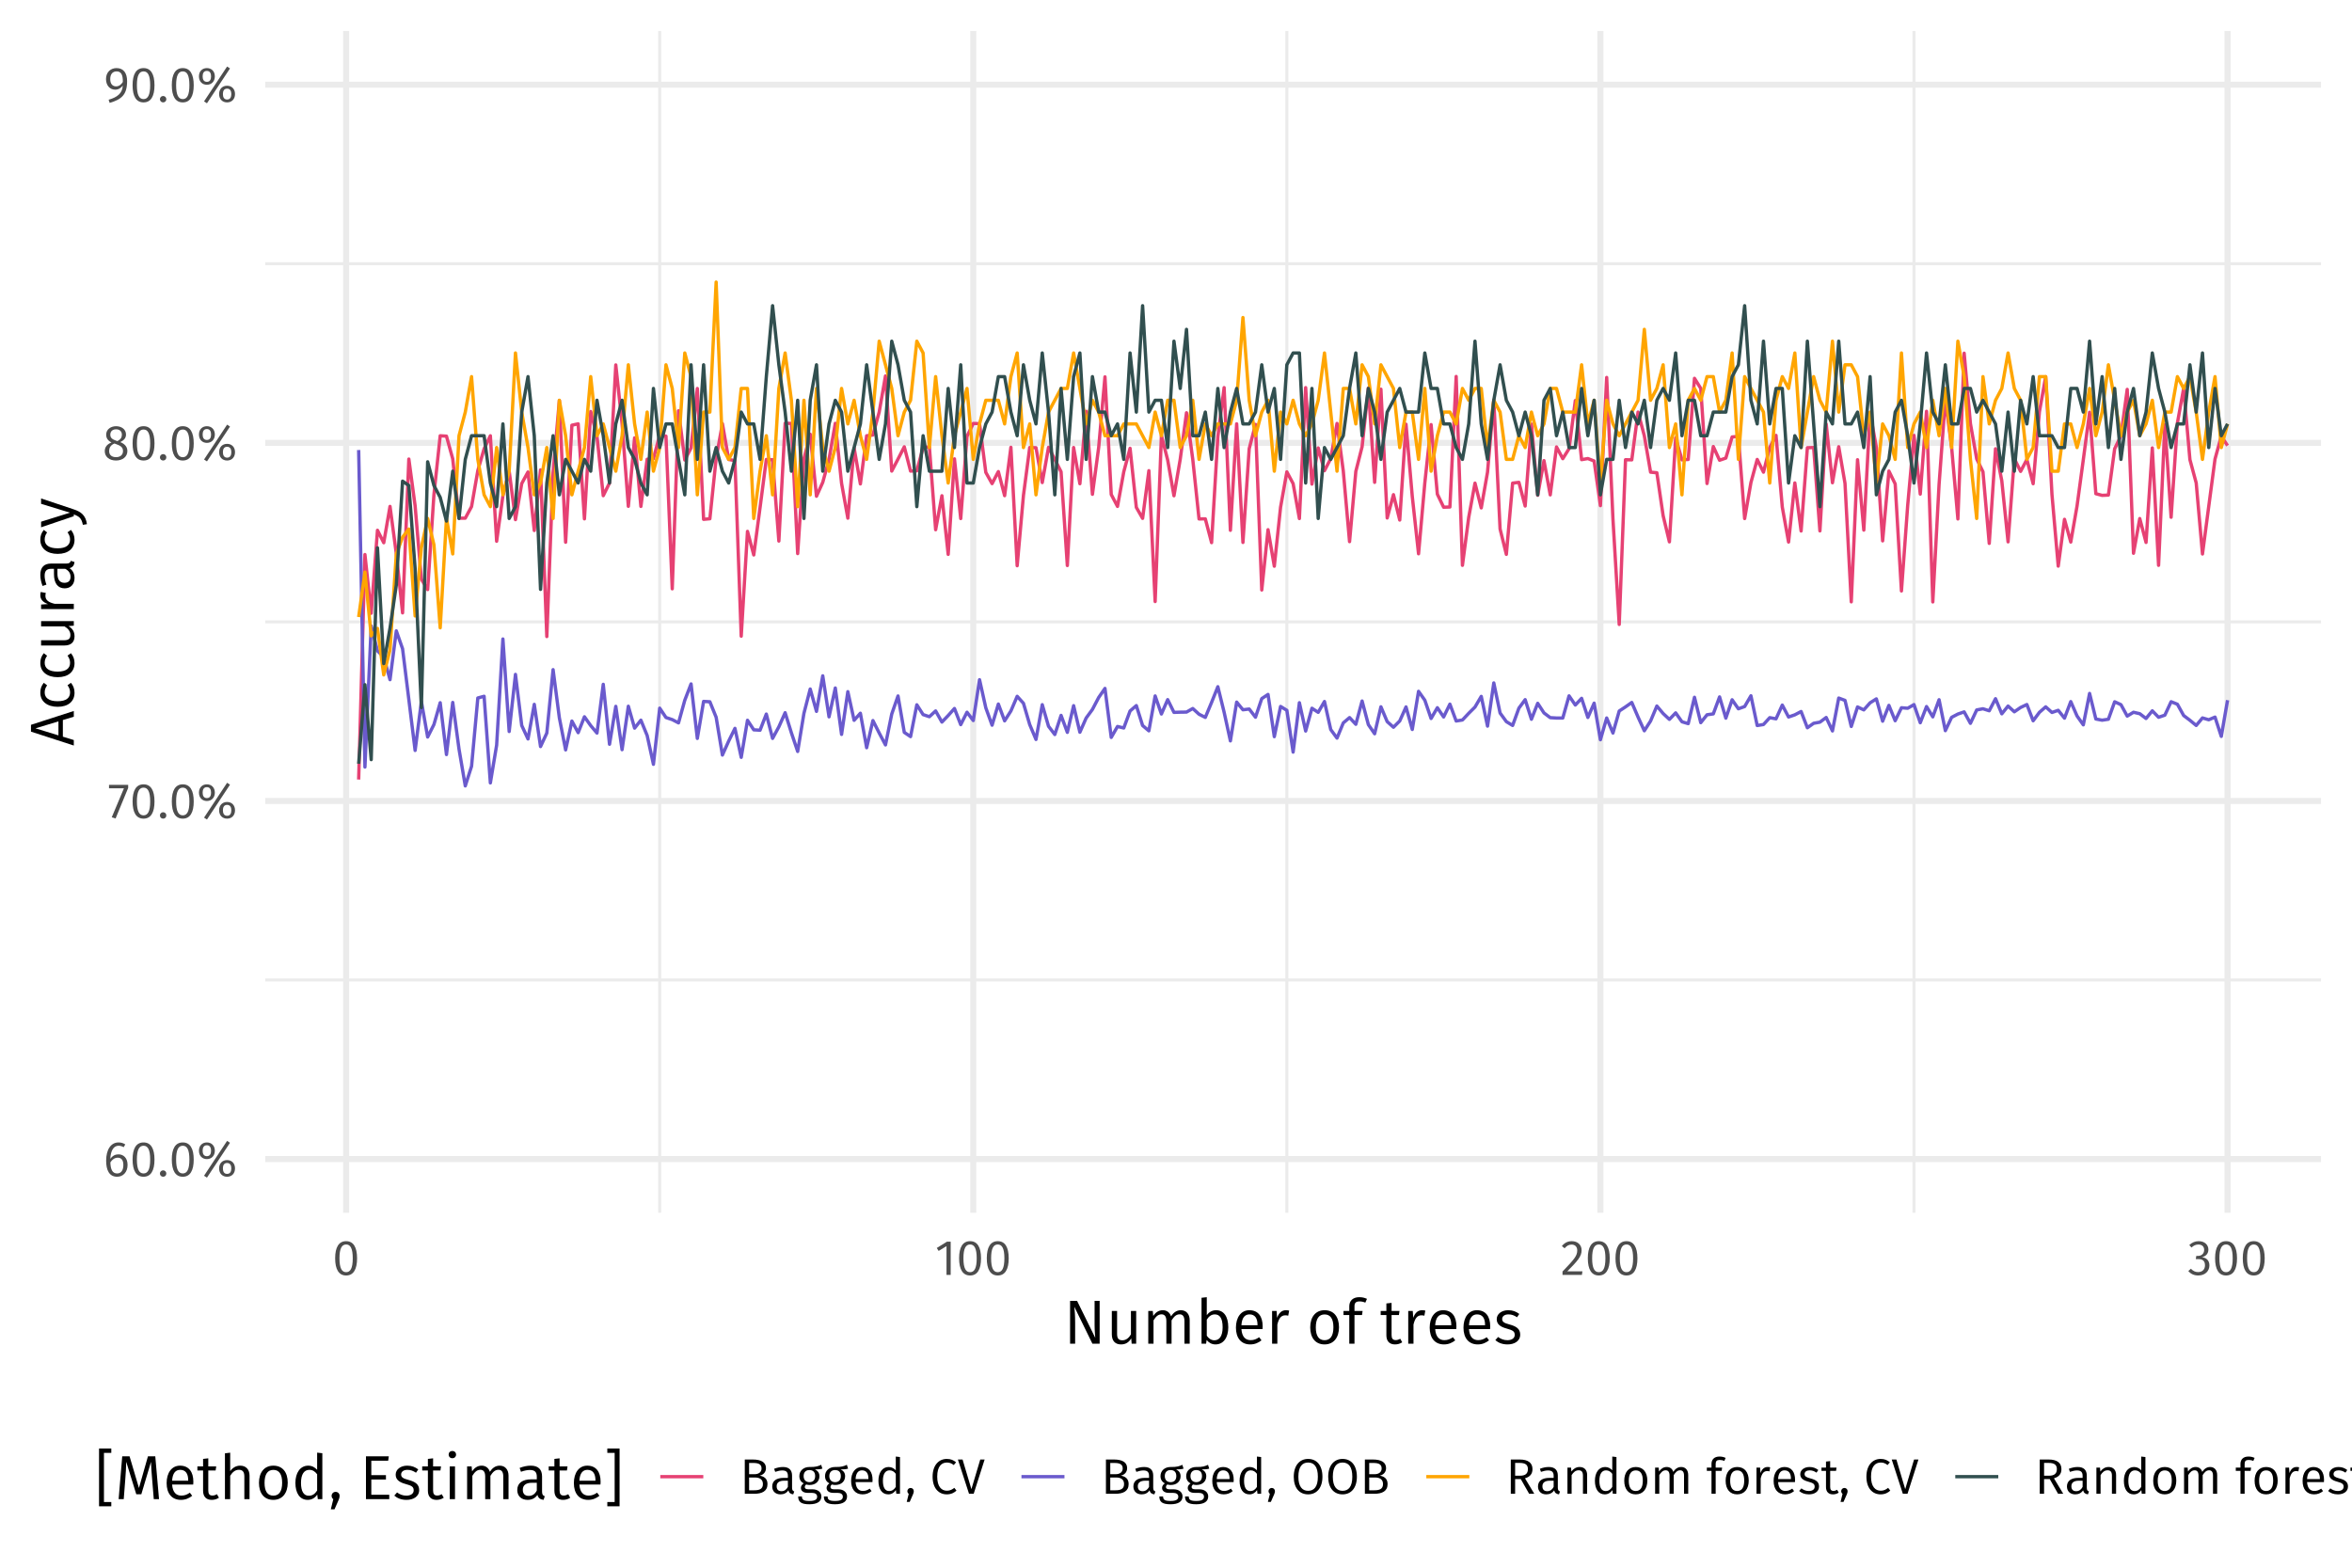<?xml version="1.0" encoding="UTF-8"?>
<svg xmlns="http://www.w3.org/2000/svg" xmlns:xlink="http://www.w3.org/1999/xlink" width="756pt" height="504pt" viewBox="0 0 756 504" version="1.1">
<defs>
<g>
<symbol overflow="visible" id="glyph0-0">
<path style="stroke:none;" d="M 8.688 -16.797 L 1.969 -16.797 L 1.969 5.594 L 8.688 5.594 Z M 7.828 -15.969 L 7.828 4.766 L 2.844 4.766 L 2.844 -15.969 Z M 5.188 -7.219 C 4.562 -7.219 3.703 -7.031 3.703 -6.594 C 3.703 -6.391 3.844 -6.219 4.078 -6.219 C 4.141 -6.219 4.203 -6.234 4.281 -6.266 C 4.562 -6.406 4.781 -6.453 5.125 -6.453 C 5.922 -6.453 6.094 -5.969 6.094 -5.344 C 6.094 -4.5 5.797 -4.172 4.641 -4.109 L 4.641 -2.766 C 4.641 -2.531 4.828 -2.391 5.047 -2.391 C 5.234 -2.391 5.438 -2.531 5.438 -2.766 L 5.438 -3.484 C 6.516 -3.641 6.953 -4.25 6.953 -5.375 C 6.953 -6.344 6.562 -7.219 5.188 -7.219 Z M 5.047 -1.922 C 4.719 -1.922 4.484 -1.688 4.484 -1.359 C 4.484 -1.031 4.719 -0.766 5.047 -0.766 C 5.359 -0.766 5.594 -1.031 5.594 -1.359 C 5.594 -1.688 5.359 -1.922 5.047 -1.922 Z M 5.047 -1.922 "/>
</symbol>
<symbol overflow="visible" id="glyph0-1">
<path style="stroke:none;" d="M 4.875 -7.016 C 3.844 -7.016 2.969 -6.562 2.266 -5.562 C 2.344 -8.094 3.297 -9.781 4.891 -9.781 C 5.5 -9.781 6.047 -9.609 6.547 -9.312 L 7.078 -10.203 C 6.469 -10.609 5.781 -10.844 4.906 -10.844 C 2.438 -10.844 0.922 -8.531 0.922 -4.969 C 0.922 -1.969 1.891 0.188 4.469 0.188 C 6.344 0.188 7.812 -1.281 7.812 -3.609 C 7.812 -5.906 6.453 -7.016 4.875 -7.016 Z M 4.469 -0.875 C 2.969 -0.875 2.359 -2.062 2.281 -4.422 C 2.844 -5.328 3.656 -5.938 4.656 -5.938 C 5.703 -5.938 6.453 -5.312 6.453 -3.578 C 6.453 -1.969 5.781 -0.875 4.469 -0.875 Z M 4.469 -0.875 "/>
</symbol>
<symbol overflow="visible" id="glyph0-2">
<path style="stroke:none;" d="M 4.453 -10.844 C 2.094 -10.844 0.922 -8.906 0.922 -5.344 C 0.922 -1.781 2.094 0.188 4.453 0.188 C 6.797 0.188 7.969 -1.781 7.969 -5.328 C 7.969 -8.891 6.797 -10.844 4.453 -10.844 Z M 4.453 -9.781 C 5.828 -9.781 6.578 -8.516 6.578 -5.328 C 6.578 -2.156 5.828 -0.875 4.453 -0.875 C 3.062 -0.875 2.312 -2.156 2.312 -5.344 C 2.312 -8.516 3.062 -9.781 4.453 -9.781 Z M 4.453 -9.781 "/>
</symbol>
<symbol overflow="visible" id="glyph0-3">
<path style="stroke:none;" d="M 1.844 -1.875 C 1.266 -1.875 0.812 -1.406 0.812 -0.844 C 0.812 -0.266 1.266 0.188 1.844 0.188 C 2.453 0.188 2.875 -0.266 2.875 -0.844 C 2.875 -1.406 2.453 -1.875 1.844 -1.875 Z M 1.844 -1.875 "/>
</symbol>
<symbol overflow="visible" id="glyph0-4">
<path style="stroke:none;" d="M 9.797 -11.344 L 2.391 -0.141 L 3.328 0.469 L 10.734 -10.734 Z M 3.297 -10.844 C 1.828 -10.844 0.75 -9.828 0.75 -8.172 C 0.75 -6.531 1.828 -5.484 3.297 -5.484 C 4.781 -5.484 5.859 -6.531 5.859 -8.172 C 5.859 -9.828 4.781 -10.844 3.297 -10.844 Z M 3.297 -9.938 C 4.359 -9.938 4.641 -9.047 4.641 -8.172 C 4.641 -7.281 4.359 -6.422 3.297 -6.422 C 2.234 -6.422 1.938 -7.297 1.938 -8.172 C 1.938 -9.078 2.234 -9.938 3.297 -9.938 Z M 9.797 -5.172 C 8.297 -5.172 7.234 -4.141 7.234 -2.5 C 7.234 -0.844 8.312 0.188 9.797 0.188 C 11.281 0.188 12.344 -0.844 12.344 -2.5 C 12.344 -4.141 11.281 -5.172 9.797 -5.172 Z M 9.797 -4.234 C 10.859 -4.234 11.156 -3.359 11.156 -2.5 C 11.156 -1.594 10.859 -0.734 9.797 -0.734 C 8.75 -0.734 8.453 -1.609 8.453 -2.5 C 8.453 -3.391 8.75 -4.234 9.797 -4.234 Z M 9.797 -4.234 "/>
</symbol>
<symbol overflow="visible" id="glyph0-5">
<path style="stroke:none;" d="M 6.578 -10.688 L 0.422 -10.688 L 0.422 -9.578 L 5.219 -9.578 L 1.297 -0.25 L 2.531 0.141 L 6.578 -9.688 Z M 6.578 -10.688 "/>
</symbol>
<symbol overflow="visible" id="glyph0-6">
<path style="stroke:none;" d="M 5.75 -5.734 C 6.969 -6.359 7.578 -7.078 7.578 -8.156 C 7.578 -9.969 5.969 -10.844 4.391 -10.844 C 2.781 -10.844 1.203 -9.906 1.203 -8.125 C 1.203 -7.016 1.734 -6.203 2.906 -5.625 C 1.547 -5.062 0.75 -4.203 0.75 -2.812 C 0.75 -1.062 2.172 0.188 4.359 0.188 C 6.516 0.188 8.016 -1.062 8.016 -2.844 C 8.016 -4.188 7.234 -5.109 5.75 -5.734 Z M 4.391 -9.844 C 5.562 -9.844 6.25 -9.172 6.25 -8.109 C 6.25 -7.188 5.828 -6.609 4.812 -6.047 L 4.5 -6.156 C 3.234 -6.594 2.531 -7.031 2.531 -8.109 C 2.531 -9.219 3.266 -9.844 4.391 -9.844 Z M 4.375 -0.891 C 3.016 -0.891 2.156 -1.594 2.156 -2.812 C 2.156 -4.016 2.688 -4.766 3.844 -5.281 L 4.266 -5.141 C 5.984 -4.531 6.609 -4.016 6.609 -2.828 C 6.609 -1.641 5.75 -0.891 4.375 -0.891 Z M 4.375 -0.891 "/>
</symbol>
<symbol overflow="visible" id="glyph0-7">
<path style="stroke:none;" d="M 4.125 -10.844 C 2.266 -10.844 0.75 -9.547 0.75 -7.328 C 0.75 -5.219 2.031 -3.906 3.703 -3.906 C 4.781 -3.906 5.641 -4.484 6.141 -5.234 C 6.031 -2.734 4.344 -1.453 1.594 -0.672 L 1.922 0.344 C 5.766 -0.781 7.531 -2.281 7.531 -6.656 C 7.531 -9.203 6.422 -10.844 4.125 -10.844 Z M 3.969 -4.969 C 2.875 -4.969 2.109 -5.734 2.109 -7.297 C 2.109 -8.875 2.859 -9.781 4.156 -9.781 C 5.547 -9.781 6.203 -8.797 6.156 -6.375 C 5.609 -5.5 4.906 -4.969 3.969 -4.969 Z M 3.969 -4.969 "/>
</symbol>
<symbol overflow="visible" id="glyph0-8">
<path style="stroke:none;" d="M 5.062 -10.688 L 3.875 -10.688 L 0.594 -8.656 L 1.188 -7.703 L 3.719 -9.25 L 3.719 0 L 5.062 0 Z M 5.062 -10.688 "/>
</symbol>
<symbol overflow="visible" id="glyph0-9">
<path style="stroke:none;" d="M 3.625 -10.844 C 2.297 -10.844 1.297 -10.312 0.438 -9.266 L 1.312 -8.562 C 2.016 -9.359 2.641 -9.75 3.562 -9.75 C 4.641 -9.75 5.375 -9.062 5.375 -7.891 C 5.375 -6.109 4.453 -5.078 0.641 -1.078 L 0.641 0 L 6.875 0 L 7.047 -1.141 L 2.172 -1.141 C 5.516 -4.531 6.781 -5.922 6.781 -7.953 C 6.781 -9.594 5.562 -10.844 3.625 -10.844 Z M 3.625 -10.844 "/>
</symbol>
<symbol overflow="visible" id="glyph0-10">
<path style="stroke:none;" d="M 3.578 -10.844 C 2.438 -10.844 1.453 -10.438 0.562 -9.594 L 1.266 -8.797 C 2 -9.469 2.656 -9.766 3.5 -9.766 C 4.625 -9.766 5.344 -9.125 5.344 -8.062 C 5.344 -6.766 4.438 -6.109 3.359 -6.109 L 2.812 -6.109 L 2.656 -5.078 L 3.438 -5.078 C 4.766 -5.078 5.609 -4.594 5.609 -3.078 C 5.609 -1.781 4.781 -0.906 3.391 -0.906 C 2.516 -0.906 1.797 -1.234 1.078 -1.984 L 0.25 -1.234 C 1.078 -0.266 2.156 0.188 3.438 0.188 C 5.625 0.188 7.031 -1.203 7.031 -3.078 C 7.031 -4.703 5.953 -5.562 4.609 -5.688 C 5.812 -5.953 6.703 -6.766 6.703 -8.141 C 6.703 -9.594 5.578 -10.844 3.578 -10.844 Z M 3.578 -10.844 "/>
</symbol>
<symbol overflow="visible" id="glyph0-11">
<path style="stroke:none;" d="M 6.406 -5.828 C 7.484 -6.047 8.453 -6.859 8.453 -8.234 C 8.453 -10.141 6.875 -11.016 4.203 -11.016 L 1.641 -11.016 L 1.641 0 L 4.672 0 C 7.203 0 8.938 -0.828 8.938 -3.125 C 8.938 -4.984 7.703 -5.609 6.406 -5.828 Z M 4.359 -9.906 C 6.031 -9.906 7.031 -9.516 7.031 -8.141 C 7.031 -6.938 6.078 -6.297 4.812 -6.297 L 3.031 -6.297 L 3.031 -9.906 Z M 4.672 -1.125 L 3.031 -1.125 L 3.031 -5.234 L 4.953 -5.234 C 6.312 -5.234 7.469 -4.688 7.469 -3.125 C 7.469 -1.5 6.312 -1.125 4.672 -1.125 Z M 4.672 -1.125 "/>
</symbol>
<symbol overflow="visible" id="glyph0-12">
<path style="stroke:none;" d="M 7.141 -1.938 L 7.141 -5.844 C 7.141 -7.578 6.219 -8.609 4.219 -8.609 C 3.297 -8.609 2.391 -8.422 1.375 -8.031 L 1.719 -7.047 C 2.578 -7.344 3.344 -7.5 3.984 -7.5 C 5.203 -7.5 5.797 -7.031 5.797 -5.781 L 5.797 -5.109 L 4.422 -5.109 C 2.109 -5.109 0.766 -4.141 0.766 -2.359 C 0.766 -0.844 1.766 0.188 3.422 0.188 C 4.469 0.188 5.359 -0.203 5.953 -1.109 C 6.172 -0.25 6.703 0.078 7.516 0.188 L 7.844 -0.75 C 7.391 -0.906 7.141 -1.156 7.141 -1.938 Z M 3.734 -0.828 C 2.719 -0.828 2.188 -1.391 2.188 -2.422 C 2.188 -3.609 3.031 -4.203 4.594 -4.203 L 5.797 -4.203 L 5.797 -2.203 C 5.312 -1.297 4.641 -0.828 3.734 -0.828 Z M 3.734 -0.828 "/>
</symbol>
<symbol overflow="visible" id="glyph0-13">
<path style="stroke:none;" d="M 7.828 -9.312 C 6.875 -8.875 6.141 -8.562 4.016 -8.609 C 2.156 -8.609 0.812 -7.406 0.812 -5.703 C 0.812 -4.594 1.266 -3.859 2.219 -3.344 C 1.625 -2.953 1.312 -2.438 1.312 -1.875 C 1.312 -1.047 1.984 -0.297 3.453 -0.297 L 4.781 -0.297 C 5.875 -0.297 6.531 0.109 6.531 0.938 C 6.531 1.828 5.875 2.312 4.016 2.312 C 2.125 2.312 1.641 1.875 1.641 0.859 L 0.438 0.859 C 0.438 2.562 1.312 3.375 4.016 3.375 C 6.594 3.375 7.891 2.469 7.891 0.844 C 7.891 -0.469 6.766 -1.438 5.062 -1.438 L 3.719 -1.438 C 2.812 -1.438 2.562 -1.766 2.562 -2.156 C 2.562 -2.5 2.734 -2.797 3.031 -2.984 C 3.359 -2.875 3.719 -2.828 4.094 -2.828 C 6.078 -2.828 7.266 -4.016 7.266 -5.656 C 7.266 -6.688 6.766 -7.391 5.797 -7.828 C 6.766 -7.844 7.547 -7.875 8.219 -8.078 Z M 4.016 -7.625 C 5.266 -7.625 5.891 -6.938 5.891 -5.703 C 5.891 -4.453 5.25 -3.734 4.047 -3.734 C 2.859 -3.734 2.188 -4.516 2.188 -5.703 C 2.188 -6.812 2.812 -7.625 4.016 -7.625 Z M 4.016 -7.625 "/>
</symbol>
<symbol overflow="visible" id="glyph0-14">
<path style="stroke:none;" d="M 7.828 -4.484 C 7.828 -7.031 6.656 -8.609 4.406 -8.609 C 2.25 -8.609 0.938 -6.766 0.938 -4.125 C 0.938 -1.453 2.297 0.188 4.625 0.188 C 5.781 0.188 6.703 -0.203 7.516 -0.859 L 6.922 -1.656 C 6.188 -1.156 5.562 -0.906 4.719 -0.906 C 3.438 -0.906 2.516 -1.719 2.375 -3.75 L 7.797 -3.75 C 7.812 -3.922 7.828 -4.188 7.828 -4.484 Z M 6.5 -4.734 L 2.375 -4.734 C 2.484 -6.703 3.266 -7.531 4.438 -7.531 C 5.828 -7.531 6.5 -6.562 6.5 -4.859 Z M 6.5 -4.734 "/>
</symbol>
<symbol overflow="visible" id="glyph0-15">
<path style="stroke:none;" d="M 6.609 -11.969 L 6.609 -7.547 C 6.062 -8.125 5.344 -8.609 4.312 -8.609 C 2.25 -8.609 1.031 -6.75 1.031 -4.172 C 1.031 -1.531 2.156 0.188 4.188 0.188 C 5.266 0.188 6.109 -0.359 6.641 -1.188 L 6.781 0 L 7.953 0 L 7.953 -11.812 Z M 4.469 -0.875 C 3.203 -0.875 2.469 -1.953 2.469 -4.188 C 2.469 -6.438 3.297 -7.531 4.609 -7.531 C 5.484 -7.531 6.094 -7.094 6.609 -6.406 L 6.609 -2.203 C 6.047 -1.359 5.438 -0.875 4.469 -0.875 Z M 4.469 -0.875 "/>
</symbol>
<symbol overflow="visible" id="glyph0-16">
<path style="stroke:none;" d="M 1.844 -1.875 C 1.266 -1.875 0.812 -1.406 0.812 -0.844 C 0.812 -0.5 0.984 -0.172 1.25 0.016 L 0.609 2.609 L 1.562 2.609 L 2.609 0.219 C 2.797 -0.203 2.875 -0.516 2.875 -0.844 C 2.875 -1.406 2.453 -1.875 1.844 -1.875 Z M 1.844 -1.875 "/>
</symbol>
<symbol overflow="visible" id="glyph0-17">
<path style="stroke:none;" d=""/>
</symbol>
<symbol overflow="visible" id="glyph0-18">
<path style="stroke:none;" d="M 5.469 -11.203 C 2.969 -11.203 0.922 -9.25 0.922 -5.5 C 0.922 -1.812 2.844 0.188 5.484 0.188 C 6.938 0.188 7.969 -0.406 8.594 -1.031 L 7.906 -1.906 C 7.266 -1.422 6.594 -0.984 5.531 -0.984 C 3.781 -0.984 2.406 -2.281 2.406 -5.5 C 2.406 -8.875 3.828 -10.047 5.547 -10.047 C 6.359 -10.047 7.016 -9.797 7.719 -9.234 L 8.469 -10.125 C 7.594 -10.812 6.828 -11.203 5.469 -11.203 Z M 5.469 -11.203 "/>
</symbol>
<symbol overflow="visible" id="glyph0-19">
<path style="stroke:none;" d="M 8.719 -11.016 L 7.312 -11.016 L 4.469 -1.484 L 1.625 -11.016 L 0.125 -11.016 L 3.703 0 L 5.203 0 Z M 8.719 -11.016 "/>
</symbol>
<symbol overflow="visible" id="glyph0-20">
<path style="stroke:none;" d="M 5.531 -11.203 C 2.812 -11.203 0.922 -9.109 0.922 -5.469 C 0.922 -1.797 2.797 0.188 5.531 0.188 C 8.281 0.188 10.141 -1.859 10.141 -5.484 C 10.141 -9.203 8.266 -11.203 5.531 -11.203 Z M 5.531 -10.047 C 7.469 -10.047 8.672 -8.703 8.672 -5.484 C 8.672 -2.266 7.453 -0.953 5.531 -0.953 C 3.688 -0.953 2.406 -2.266 2.406 -5.469 C 2.406 -8.703 3.641 -10.047 5.531 -10.047 Z M 5.531 -10.047 "/>
</symbol>
<symbol overflow="visible" id="glyph0-21">
<path style="stroke:none;" d="M 7.531 0 L 9.188 0 L 6.203 -4.969 C 7.781 -5.438 8.609 -6.359 8.609 -7.922 C 8.609 -9.953 7.203 -11.016 4.484 -11.016 L 1.641 -11.016 L 1.641 0 L 3.031 0 L 3.031 -4.734 L 4.844 -4.734 Z M 3.031 -5.812 L 3.031 -9.922 L 4.469 -9.922 C 6.344 -9.922 7.141 -9.312 7.141 -7.922 C 7.141 -6.406 6.219 -5.812 4.641 -5.812 Z M 3.031 -5.812 "/>
</symbol>
<symbol overflow="visible" id="glyph0-22">
<path style="stroke:none;" d="M 5.469 -8.609 C 4.344 -8.609 3.453 -8.016 2.828 -7.156 L 2.719 -8.422 L 1.562 -8.422 L 1.562 0 L 2.906 0 L 2.906 -6 C 3.484 -6.922 4.156 -7.547 5.156 -7.547 C 6.016 -7.547 6.547 -7.141 6.547 -5.844 L 6.547 0 L 7.891 0 L 7.891 -6.031 C 7.891 -7.625 7.016 -8.609 5.469 -8.609 Z M 5.469 -8.609 "/>
</symbol>
<symbol overflow="visible" id="glyph0-23">
<path style="stroke:none;" d="M 4.656 -8.609 C 2.297 -8.609 0.938 -6.828 0.938 -4.188 C 0.938 -1.516 2.281 0.188 4.641 0.188 C 6.984 0.188 8.359 -1.578 8.359 -4.219 C 8.359 -6.906 7.031 -8.609 4.656 -8.609 Z M 4.656 -7.516 C 6.109 -7.516 6.906 -6.453 6.906 -4.219 C 6.906 -1.969 6.094 -0.891 4.641 -0.891 C 3.188 -0.891 2.391 -1.969 2.391 -4.188 C 2.391 -6.453 3.219 -7.516 4.656 -7.516 Z M 4.656 -7.516 "/>
</symbol>
<symbol overflow="visible" id="glyph0-24">
<path style="stroke:none;" d="M 9.953 -8.609 C 8.812 -8.609 8.016 -7.969 7.406 -7.047 C 7.109 -8.016 6.359 -8.609 5.297 -8.609 C 4.203 -8.609 3.422 -8.016 2.828 -7.156 L 2.719 -8.422 L 1.562 -8.422 L 1.562 0 L 2.906 0 L 2.906 -6 C 3.484 -6.922 4.047 -7.547 4.969 -7.547 C 5.656 -7.547 6.203 -7.141 6.203 -5.844 L 6.203 0 L 7.547 0 L 7.547 -6 C 8.141 -6.922 8.688 -7.547 9.625 -7.547 C 10.312 -7.547 10.859 -7.141 10.859 -5.844 L 10.859 0 L 12.203 0 L 12.203 -6.031 C 12.203 -7.609 11.328 -8.609 9.953 -8.609 Z M 9.953 -8.609 "/>
</symbol>
<symbol overflow="visible" id="glyph0-25">
<path style="stroke:none;" d="M 4.344 -10.875 C 4.781 -10.875 5.281 -10.797 5.828 -10.562 L 6.25 -11.531 C 5.594 -11.828 5.047 -11.969 4.25 -11.969 C 2.609 -11.969 1.703 -11.016 1.703 -9.609 L 1.703 -8.422 L 0.203 -8.422 L 0.203 -7.375 L 1.703 -7.375 L 1.703 0 L 3.047 0 L 3.047 -7.375 L 4.969 -7.375 L 5.125 -8.422 L 3.047 -8.422 L 3.047 -9.625 C 3.047 -10.484 3.391 -10.875 4.344 -10.875 Z M 4.344 -10.875 "/>
</symbol>
<symbol overflow="visible" id="glyph0-26">
<path style="stroke:none;" d="M 5.125 -8.609 C 4.078 -8.609 3.297 -7.953 2.844 -6.656 L 2.719 -8.422 L 1.562 -8.422 L 1.562 0 L 2.906 0 L 2.906 -4.922 C 3.297 -6.547 3.906 -7.297 4.969 -7.297 C 5.281 -7.297 5.453 -7.266 5.719 -7.203 L 5.953 -8.516 C 5.719 -8.578 5.406 -8.609 5.125 -8.609 Z M 5.125 -8.609 "/>
</symbol>
<symbol overflow="visible" id="glyph0-27">
<path style="stroke:none;" d="M 3.797 -8.609 C 2.078 -8.609 0.812 -7.641 0.812 -6.312 C 0.812 -5.141 1.531 -4.391 3.344 -3.906 C 5.016 -3.453 5.438 -3.141 5.438 -2.25 C 5.438 -1.406 4.688 -0.891 3.562 -0.891 C 2.625 -0.891 1.859 -1.219 1.172 -1.734 L 0.453 -0.906 C 1.188 -0.266 2.172 0.188 3.594 0.188 C 5.297 0.188 6.844 -0.625 6.844 -2.344 C 6.844 -3.812 5.859 -4.484 4.078 -4.938 C 2.688 -5.312 2.203 -5.625 2.203 -6.359 C 2.203 -7.078 2.844 -7.531 3.844 -7.531 C 4.641 -7.531 5.281 -7.297 6.031 -6.797 L 6.609 -7.641 C 5.812 -8.25 4.938 -8.609 3.797 -8.609 Z M 3.797 -8.609 "/>
</symbol>
<symbol overflow="visible" id="glyph0-28">
<path style="stroke:none;" d="M 5.203 -1.281 C 4.781 -1.047 4.438 -0.922 4.031 -0.922 C 3.281 -0.922 2.969 -1.344 2.969 -2.219 L 2.969 -7.375 L 4.859 -7.375 L 5.016 -8.422 L 2.969 -8.422 L 2.969 -10.5 L 1.625 -10.359 L 1.625 -8.422 L 0.172 -8.422 L 0.172 -7.375 L 1.625 -7.375 L 1.625 -2.156 C 1.625 -0.625 2.469 0.188 3.859 0.188 C 4.562 0.188 5.172 0 5.719 -0.375 Z M 5.203 -1.281 "/>
</symbol>
<symbol overflow="visible" id="glyph1-0">
<path style="stroke:none;" d="M 10.859 -21 L 2.453 -21 L 2.453 7 L 10.859 7 Z M 9.781 -19.953 L 9.781 5.953 L 3.562 5.953 L 3.562 -19.953 Z M 6.484 -9.016 C 5.703 -9.016 4.625 -8.781 4.625 -8.234 C 4.625 -7.984 4.797 -7.781 5.094 -7.781 C 5.188 -7.781 5.266 -7.797 5.359 -7.844 C 5.703 -8 5.984 -8.062 6.406 -8.062 C 7.406 -8.062 7.625 -7.453 7.625 -6.688 C 7.625 -5.625 7.234 -5.219 5.797 -5.141 L 5.797 -3.453 C 5.797 -3.156 6.047 -2.984 6.297 -2.984 C 6.547 -2.984 6.797 -3.156 6.797 -3.453 L 6.797 -4.359 C 8.141 -4.562 8.703 -5.312 8.703 -6.719 C 8.703 -7.922 8.203 -9.016 6.484 -9.016 Z M 6.297 -2.406 C 5.906 -2.406 5.594 -2.094 5.594 -1.703 C 5.594 -1.281 5.906 -0.953 6.297 -0.953 C 6.703 -0.953 7 -1.281 7 -1.703 C 7 -2.094 6.703 -2.406 6.297 -2.406 Z M 6.297 -2.406 "/>
</symbol>
<symbol overflow="visible" id="glyph1-1">
<path style="stroke:none;" d="M 11.562 -13.766 L 9.938 -13.766 L 9.938 -6.062 C 9.938 -4.359 10.125 -2.266 10.156 -1.875 L 4.312 -13.766 L 2.062 -13.766 L 2.062 0 L 3.688 0 L 3.688 -6.641 C 3.688 -9.188 3.547 -10.766 3.438 -11.859 L 9.234 0 L 11.562 0 Z M 11.562 -13.766 "/>
</symbol>
<symbol overflow="visible" id="glyph1-2">
<path style="stroke:none;" d="M 9.688 -10.516 L 8 -10.516 L 8 -2.984 C 7.344 -1.875 6.453 -1.094 5.266 -1.094 C 4.062 -1.094 3.547 -1.656 3.547 -3.156 L 3.547 -10.516 L 1.859 -10.516 L 1.859 -2.984 C 1.859 -0.922 2.938 0.234 4.797 0.234 C 6.312 0.234 7.312 -0.422 8.094 -1.703 L 8.234 0 L 9.688 0 Z M 9.688 -10.516 "/>
</symbol>
<symbol overflow="visible" id="glyph1-3">
<path style="stroke:none;" d="M 12.438 -10.766 C 11.016 -10.766 10.016 -9.953 9.266 -8.797 C 8.875 -10.016 7.938 -10.766 6.625 -10.766 C 5.266 -10.766 4.281 -10.016 3.547 -8.938 L 3.406 -10.516 L 1.953 -10.516 L 1.953 0 L 3.641 0 L 3.641 -7.5 C 4.359 -8.656 5.062 -9.438 6.219 -9.438 C 7.078 -9.438 7.766 -8.922 7.766 -7.297 L 7.766 0 L 9.438 0 L 9.438 -7.5 C 10.188 -8.656 10.859 -9.438 12.047 -9.438 C 12.906 -9.438 13.578 -8.922 13.578 -7.297 L 13.578 0 L 15.266 0 L 15.266 -7.547 C 15.266 -9.516 14.156 -10.766 12.438 -10.766 Z M 12.438 -10.766 "/>
</symbol>
<symbol overflow="visible" id="glyph1-4">
<path style="stroke:none;" d="M 6.656 -10.766 C 5.359 -10.766 4.359 -10.156 3.641 -9.188 L 3.641 -14.953 L 1.953 -14.766 L 1.953 0 L 3.422 0 L 3.594 -1.188 C 4.312 -0.312 5.234 0.234 6.438 0.234 C 9 0.234 10.547 -1.953 10.547 -5.281 C 10.547 -8.781 9.047 -10.766 6.656 -10.766 Z M 6.062 -1.094 C 5.062 -1.094 4.203 -1.703 3.641 -2.562 L 3.641 -7.734 C 4.203 -8.625 5 -9.422 6.203 -9.422 C 7.734 -9.422 8.734 -8.297 8.734 -5.281 C 8.734 -2.359 7.656 -1.094 6.062 -1.094 Z M 6.062 -1.094 "/>
</symbol>
<symbol overflow="visible" id="glyph1-5">
<path style="stroke:none;" d="M 9.781 -5.594 C 9.781 -8.781 8.312 -10.766 5.5 -10.766 C 2.812 -10.766 1.188 -8.453 1.188 -5.156 C 1.188 -1.812 2.875 0.234 5.781 0.234 C 7.219 0.234 8.375 -0.266 9.406 -1.078 L 8.656 -2.078 C 7.734 -1.438 6.953 -1.141 5.906 -1.141 C 4.297 -1.141 3.141 -2.141 2.953 -4.688 L 9.734 -4.688 C 9.766 -4.906 9.781 -5.234 9.781 -5.594 Z M 8.125 -5.922 L 2.953 -5.922 C 3.094 -8.375 4.078 -9.422 5.547 -9.422 C 7.281 -9.422 8.125 -8.203 8.125 -6.078 Z M 8.125 -5.922 "/>
</symbol>
<symbol overflow="visible" id="glyph1-6">
<path style="stroke:none;" d="M 6.406 -10.766 C 5.094 -10.766 4.125 -9.938 3.562 -8.312 L 3.406 -10.516 L 1.953 -10.516 L 1.953 0 L 3.641 0 L 3.641 -6.156 C 4.125 -8.188 4.875 -9.125 6.219 -9.125 C 6.594 -9.125 6.812 -9.078 7.141 -9 L 7.438 -10.641 C 7.141 -10.719 6.766 -10.766 6.406 -10.766 Z M 6.406 -10.766 "/>
</symbol>
<symbol overflow="visible" id="glyph1-7">
<path style="stroke:none;" d=""/>
</symbol>
<symbol overflow="visible" id="glyph1-8">
<path style="stroke:none;" d="M 5.812 -10.766 C 2.875 -10.766 1.188 -8.547 1.188 -5.234 C 1.188 -1.906 2.859 0.234 5.797 0.234 C 8.734 0.234 10.438 -1.984 10.438 -5.281 C 10.438 -8.641 8.781 -10.766 5.812 -10.766 Z M 5.812 -9.406 C 7.641 -9.406 8.641 -8.062 8.641 -5.281 C 8.641 -2.453 7.625 -1.125 5.797 -1.125 C 3.984 -1.125 2.984 -2.453 2.984 -5.234 C 2.984 -8.062 4.016 -9.406 5.812 -9.406 Z M 5.812 -9.406 "/>
</symbol>
<symbol overflow="visible" id="glyph1-9">
<path style="stroke:none;" d="M 5.422 -13.594 C 5.984 -13.594 6.594 -13.5 7.281 -13.203 L 7.812 -14.422 C 7 -14.781 6.297 -14.953 5.312 -14.953 C 3.266 -14.953 2.125 -13.766 2.125 -12.016 L 2.125 -10.516 L 0.266 -10.516 L 0.266 -9.219 L 2.125 -9.219 L 2.125 0 L 3.797 0 L 3.797 -9.219 L 6.219 -9.219 L 6.406 -10.516 L 3.797 -10.516 L 3.797 -12.047 C 3.797 -13.094 4.234 -13.594 5.422 -13.594 Z M 5.422 -13.594 "/>
</symbol>
<symbol overflow="visible" id="glyph1-10">
<path style="stroke:none;" d="M 6.5 -1.594 C 5.984 -1.297 5.547 -1.156 5.047 -1.156 C 4.094 -1.156 3.719 -1.688 3.719 -2.781 L 3.719 -9.219 L 6.078 -9.219 L 6.266 -10.516 L 3.719 -10.516 L 3.719 -13.125 L 2.047 -12.938 L 2.047 -10.516 L 0.219 -10.516 L 0.219 -9.219 L 2.047 -9.219 L 2.047 -2.703 C 2.047 -0.781 3.078 0.234 4.812 0.234 C 5.703 0.234 6.453 0 7.141 -0.453 Z M 6.5 -1.594 "/>
</symbol>
<symbol overflow="visible" id="glyph1-11">
<path style="stroke:none;" d="M 4.734 -10.766 C 2.594 -10.766 1.016 -9.562 1.016 -7.906 C 1.016 -6.422 1.922 -5.484 4.188 -4.875 C 6.266 -4.312 6.797 -3.922 6.797 -2.812 C 6.797 -1.766 5.859 -1.125 4.453 -1.125 C 3.281 -1.125 2.312 -1.516 1.453 -2.156 L 0.562 -1.141 C 1.484 -0.344 2.719 0.234 4.5 0.234 C 6.625 0.234 8.562 -0.781 8.562 -2.922 C 8.562 -4.766 7.312 -5.594 5.094 -6.188 C 3.359 -6.641 2.766 -7.047 2.766 -7.938 C 2.766 -8.844 3.562 -9.422 4.797 -9.422 C 5.797 -9.422 6.594 -9.125 7.547 -8.5 L 8.266 -9.562 C 7.266 -10.312 6.188 -10.766 4.734 -10.766 Z M 4.734 -10.766 "/>
</symbol>
<symbol overflow="visible" id="glyph1-12">
<path style="stroke:none;" d="M 5.344 -16.281 L 1.406 -16.281 L 1.406 2.297 L 5.344 2.297 L 5.344 0.922 L 2.984 0.922 L 2.984 -14.875 L 5.344 -14.875 Z M 5.344 -16.281 "/>
</symbol>
<symbol overflow="visible" id="glyph1-13">
<path style="stroke:none;" d="M 13.062 -13.766 L 10.703 -13.766 L 7.812 -3.578 L 4.797 -13.766 L 2.438 -13.766 L 1.281 0 L 2.922 0 L 3.406 -6.203 C 3.578 -8.234 3.703 -10.453 3.719 -12.016 L 6.953 -1.578 L 8.578 -1.578 L 11.688 -12 C 11.703 -10.844 11.859 -8.484 12.062 -6.297 L 12.578 0 L 14.266 0 Z M 13.062 -13.766 "/>
</symbol>
<symbol overflow="visible" id="glyph1-14">
<path style="stroke:none;" d="M 6.844 -10.766 C 5.484 -10.766 4.422 -10.078 3.641 -9.016 L 3.641 -14.938 L 1.953 -14.734 L 1.953 0 L 3.641 0 L 3.641 -7.516 C 4.359 -8.656 5.219 -9.438 6.422 -9.438 C 7.5 -9.438 8.188 -8.922 8.188 -7.297 L 8.188 0 L 9.859 0 L 9.859 -7.547 C 9.859 -9.516 8.734 -10.766 6.844 -10.766 Z M 6.844 -10.766 "/>
</symbol>
<symbol overflow="visible" id="glyph1-15">
<path style="stroke:none;" d="M 8.266 -14.953 L 8.266 -9.438 C 7.578 -10.156 6.688 -10.766 5.406 -10.766 C 2.812 -10.766 1.281 -8.438 1.281 -5.219 C 1.281 -1.922 2.703 0.234 5.234 0.234 C 6.578 0.234 7.641 -0.438 8.297 -1.484 L 8.484 0 L 9.938 0 L 9.938 -14.766 Z M 5.578 -1.094 C 4 -1.094 3.078 -2.438 3.078 -5.234 C 3.078 -8.047 4.125 -9.422 5.766 -9.422 C 6.859 -9.422 7.625 -8.859 8.266 -8 L 8.266 -2.766 C 7.562 -1.703 6.797 -1.094 5.578 -1.094 Z M 5.578 -1.094 "/>
</symbol>
<symbol overflow="visible" id="glyph1-16">
<path style="stroke:none;" d="M 2.297 -2.344 C 1.578 -2.344 1.016 -1.766 1.016 -1.062 C 1.016 -0.625 1.234 -0.219 1.562 0.016 L 0.766 3.266 L 1.953 3.266 L 3.266 0.281 C 3.5 -0.266 3.594 -0.641 3.594 -1.062 C 3.594 -1.766 3.062 -2.344 2.297 -2.344 Z M 2.297 -2.344 "/>
</symbol>
<symbol overflow="visible" id="glyph1-17">
<path style="stroke:none;" d="M 9.406 -13.766 L 2.062 -13.766 L 2.062 0 L 9.547 0 L 9.547 -1.406 L 3.781 -1.406 L 3.781 -6.312 L 8.484 -6.312 L 8.484 -7.719 L 3.781 -7.719 L 3.781 -12.359 L 9.203 -12.359 Z M 9.406 -13.766 "/>
</symbol>
<symbol overflow="visible" id="glyph1-18">
<path style="stroke:none;" d="M 2.781 -15.484 C 2.078 -15.484 1.594 -14.984 1.594 -14.312 C 1.594 -13.656 2.078 -13.156 2.781 -13.156 C 3.5 -13.156 3.984 -13.656 3.984 -14.312 C 3.984 -14.984 3.5 -15.484 2.781 -15.484 Z M 3.641 -10.516 L 1.953 -10.516 L 1.953 0 L 3.641 0 Z M 3.641 -10.516 "/>
</symbol>
<symbol overflow="visible" id="glyph1-19">
<path style="stroke:none;" d="M 8.922 -2.422 L 8.922 -7.297 C 8.922 -9.484 7.781 -10.766 5.281 -10.766 C 4.125 -10.766 2.984 -10.516 1.719 -10.047 L 2.141 -8.797 C 3.219 -9.188 4.188 -9.375 4.984 -9.375 C 6.5 -9.375 7.234 -8.781 7.234 -7.219 L 7.234 -6.375 L 5.516 -6.375 C 2.641 -6.375 0.953 -5.188 0.953 -2.938 C 0.953 -1.062 2.203 0.234 4.281 0.234 C 5.578 0.234 6.703 -0.266 7.438 -1.375 C 7.719 -0.312 8.375 0.094 9.406 0.234 L 9.797 -0.938 C 9.234 -1.141 8.922 -1.438 8.922 -2.422 Z M 4.656 -1.047 C 3.406 -1.047 2.734 -1.734 2.734 -3.016 C 2.734 -4.516 3.781 -5.266 5.734 -5.266 L 7.234 -5.266 L 7.234 -2.766 C 6.641 -1.625 5.797 -1.047 4.656 -1.047 Z M 4.656 -1.047 "/>
</symbol>
<symbol overflow="visible" id="glyph1-20">
<path style="stroke:none;" d="M 5.016 -16.281 L 1.078 -16.281 L 1.078 -14.875 L 3.438 -14.875 L 3.438 0.922 L 1.078 0.922 L 1.078 2.297 L 5.016 2.297 Z M 5.016 -16.281 "/>
</symbol>
<symbol overflow="visible" id="glyph2-0">
<path style="stroke:none;" d="M -21 -10.859 L -21 -2.453 L 7 -2.453 L 7 -10.859 Z M -19.953 -9.781 L 5.953 -9.781 L 5.953 -3.562 L -19.953 -3.562 Z M -9.016 -6.484 C -9.016 -5.703 -8.781 -4.625 -8.234 -4.625 C -7.984 -4.625 -7.781 -4.797 -7.781 -5.094 C -7.781 -5.188 -7.797 -5.266 -7.844 -5.359 C -8 -5.703 -8.062 -5.984 -8.062 -6.406 C -8.062 -7.406 -7.453 -7.625 -6.688 -7.625 C -5.625 -7.625 -5.219 -7.234 -5.141 -5.797 L -3.453 -5.797 C -3.156 -5.797 -2.984 -6.047 -2.984 -6.297 C -2.984 -6.547 -3.156 -6.797 -3.453 -6.797 L -4.359 -6.797 C -4.562 -8.141 -5.312 -8.703 -6.719 -8.703 C -7.922 -8.703 -9.016 -8.203 -9.016 -6.484 Z M -2.406 -6.297 C -2.406 -5.906 -2.094 -5.594 -1.703 -5.594 C -1.281 -5.594 -0.953 -5.906 -0.953 -6.297 C -0.953 -6.703 -1.281 -7 -1.703 -7 C -2.094 -7 -2.406 -6.703 -2.406 -6.297 Z M -2.406 -6.297 "/>
</symbol>
<symbol overflow="visible" id="glyph2-1">
<path style="stroke:none;" d="M 0 -9.422 L 0 -11.266 L -13.766 -6.812 L -13.766 -4.625 L 0 -0.156 L 0 -1.922 L -3.516 -3 L -3.516 -8.359 Z M -4.938 -3.422 L -12.312 -5.688 L -4.938 -7.922 Z M -4.938 -3.422 "/>
</symbol>
<symbol overflow="visible" id="glyph2-2">
<path style="stroke:none;" d="M -10.766 -5.734 C -10.766 -2.922 -8.547 -1.188 -5.188 -1.188 C -1.781 -1.188 0.234 -2.938 0.234 -5.734 C 0.234 -6.938 -0.156 -8 -0.922 -8.906 L -2.016 -8.125 C -1.484 -7.344 -1.203 -6.703 -1.203 -5.797 C -1.203 -4.078 -2.406 -2.984 -5.203 -2.984 C -8.016 -2.984 -9.359 -4.078 -9.359 -5.797 C -9.359 -6.703 -9.094 -7.375 -8.578 -8.078 L -9.641 -8.906 C -10.438 -7.938 -10.766 -6.953 -10.766 -5.734 Z M -10.766 -5.734 "/>
</symbol>
<symbol overflow="visible" id="glyph2-3">
<path style="stroke:none;" d="M -10.516 -9.688 L -10.516 -8 L -2.984 -8 C -1.875 -7.344 -1.094 -6.453 -1.094 -5.266 C -1.094 -4.062 -1.656 -3.547 -3.156 -3.547 L -10.516 -3.547 L -10.516 -1.859 L -2.984 -1.859 C -0.922 -1.859 0.234 -2.938 0.234 -4.797 C 0.234 -6.312 -0.422 -7.312 -1.703 -8.094 L 0 -8.234 L 0 -9.688 Z M -10.516 -9.688 "/>
</symbol>
<symbol overflow="visible" id="glyph2-4">
<path style="stroke:none;" d="M -10.766 -6.406 C -10.766 -5.094 -9.938 -4.125 -8.312 -3.562 L -10.516 -3.406 L -10.516 -1.953 L 0 -1.953 L 0 -3.641 L -6.156 -3.641 C -8.188 -4.125 -9.125 -4.875 -9.125 -6.219 C -9.125 -6.594 -9.078 -6.812 -9 -7.141 L -10.641 -7.438 C -10.719 -7.141 -10.766 -6.766 -10.766 -6.406 Z M -10.766 -6.406 "/>
</symbol>
<symbol overflow="visible" id="glyph2-5">
<path style="stroke:none;" d="M -2.422 -8.922 L -7.297 -8.922 C -9.484 -8.922 -10.766 -7.781 -10.766 -5.281 C -10.766 -4.125 -10.516 -2.984 -10.047 -1.719 L -8.797 -2.141 C -9.188 -3.219 -9.375 -4.188 -9.375 -4.984 C -9.375 -6.5 -8.781 -7.234 -7.219 -7.234 L -6.375 -7.234 L -6.375 -5.516 C -6.375 -2.641 -5.188 -0.953 -2.938 -0.953 C -1.062 -0.953 0.234 -2.203 0.234 -4.281 C 0.234 -5.578 -0.266 -6.703 -1.375 -7.438 C -0.312 -7.719 0.094 -8.375 0.234 -9.406 L -0.938 -9.797 C -1.141 -9.234 -1.438 -8.922 -2.422 -8.922 Z M -1.047 -4.656 C -1.047 -3.406 -1.734 -2.734 -3.016 -2.734 C -4.516 -2.734 -5.266 -3.781 -5.266 -5.734 L -5.266 -7.234 L -2.766 -7.234 C -1.625 -6.641 -1.047 -5.797 -1.047 -4.656 Z M -1.047 -4.656 "/>
</symbol>
<symbol overflow="visible" id="glyph2-6">
<path style="stroke:none;" d="M -10.516 -9.5 L -10.516 -7.766 L -1.219 -4.922 L -10.516 -2.016 L -10.516 -0.219 L 0 -3.781 L 0 -4.359 C 1.688 -3.734 2.5 -3.156 2.906 -1.016 L 4.219 -1.219 C 3.859 -4.047 2.297 -5.219 0.062 -5.953 Z M -10.516 -9.5 "/>
</symbol>
</g>
<clipPath id="clip1">
  <path d="M 85.25 314 L 746.035 314 L 746.035 316 L 85.25 316 Z M 85.25 314 "/>
</clipPath>
<clipPath id="clip2">
  <path d="M 85.25 199 L 746.035 199 L 746.035 201 L 85.25 201 Z M 85.25 199 "/>
</clipPath>
<clipPath id="clip3">
  <path d="M 85.25 84 L 746.035 84 L 746.035 86 L 85.25 86 Z M 85.25 84 "/>
</clipPath>
<clipPath id="clip4">
  <path d="M 211 9.961 L 213 9.961 L 213 389.895 L 211 389.895 Z M 211 9.961 "/>
</clipPath>
<clipPath id="clip5">
  <path d="M 413 9.961 L 415 9.961 L 415 389.895 L 413 389.895 Z M 413 9.961 "/>
</clipPath>
<clipPath id="clip6">
  <path d="M 614 9.961 L 616 9.961 L 616 389.895 L 614 389.895 Z M 614 9.961 "/>
</clipPath>
<clipPath id="clip7">
  <path d="M 85.25 371 L 746.035 371 L 746.035 374 L 85.25 374 Z M 85.25 371 "/>
</clipPath>
<clipPath id="clip8">
  <path d="M 85.25 256 L 746.035 256 L 746.035 259 L 85.25 259 Z M 85.25 256 "/>
</clipPath>
<clipPath id="clip9">
  <path d="M 85.25 141 L 746.035 141 L 746.035 144 L 85.25 144 Z M 85.25 141 "/>
</clipPath>
<clipPath id="clip10">
  <path d="M 85.25 26 L 746.035 26 L 746.035 29 L 85.25 29 Z M 85.25 26 "/>
</clipPath>
<clipPath id="clip11">
  <path d="M 110 9.961 L 113 9.961 L 113 389.895 L 110 389.895 Z M 110 9.961 "/>
</clipPath>
<clipPath id="clip12">
  <path d="M 311 9.961 L 314 9.961 L 314 389.895 L 311 389.895 Z M 311 9.961 "/>
</clipPath>
<clipPath id="clip13">
  <path d="M 513 9.961 L 516 9.961 L 516 389.895 L 513 389.895 Z M 513 9.961 "/>
</clipPath>
<clipPath id="clip14">
  <path d="M 715 9.961 L 717 9.961 L 717 389.895 L 715 389.895 Z M 715 9.961 "/>
</clipPath>
</defs>
<g id="surface3142">
<rect x="0" y="0" width="756" height="504" style="fill:rgb(100%,100%,100%);fill-opacity:1;stroke:none;"/>
<g clip-path="url(#clip1)" clip-rule="nonzero">
<path style="fill:none;stroke-width:0.97;stroke-linecap:butt;stroke-linejoin:round;stroke:rgb(92.157%,92.157%,92.157%);stroke-opacity:1;stroke-miterlimit:10;" d="M 85.25 315.059 L 746.039 315.059 "/>
</g>
<g clip-path="url(#clip2)" clip-rule="nonzero">
<path style="fill:none;stroke-width:0.97;stroke-linecap:butt;stroke-linejoin:round;stroke:rgb(92.157%,92.157%,92.157%);stroke-opacity:1;stroke-miterlimit:10;" d="M 85.25 199.93 L 746.039 199.93 "/>
</g>
<g clip-path="url(#clip3)" clip-rule="nonzero">
<path style="fill:none;stroke-width:0.97;stroke-linecap:butt;stroke-linejoin:round;stroke:rgb(92.157%,92.157%,92.157%);stroke-opacity:1;stroke-miterlimit:10;" d="M 85.25 84.797 L 746.039 84.797 "/>
</g>
<g clip-path="url(#clip4)" clip-rule="nonzero">
<path style="fill:none;stroke-width:0.97;stroke-linecap:butt;stroke-linejoin:round;stroke:rgb(92.157%,92.157%,92.157%);stroke-opacity:1;stroke-miterlimit:10;" d="M 212.047 389.895 L 212.047 9.961 "/>
</g>
<g clip-path="url(#clip5)" clip-rule="nonzero">
<path style="fill:none;stroke-width:0.97;stroke-linecap:butt;stroke-linejoin:round;stroke:rgb(92.157%,92.157%,92.157%);stroke-opacity:1;stroke-miterlimit:10;" d="M 413.629 389.895 L 413.629 9.961 "/>
</g>
<g clip-path="url(#clip6)" clip-rule="nonzero">
<path style="fill:none;stroke-width:0.97;stroke-linecap:butt;stroke-linejoin:round;stroke:rgb(92.157%,92.157%,92.157%);stroke-opacity:1;stroke-miterlimit:10;" d="M 615.211 389.895 L 615.211 9.961 "/>
</g>
<g clip-path="url(#clip7)" clip-rule="nonzero">
<path style="fill:none;stroke-width:1.94;stroke-linecap:butt;stroke-linejoin:round;stroke:rgb(92.157%,92.157%,92.157%);stroke-opacity:1;stroke-miterlimit:10;" d="M 85.25 372.625 L 746.039 372.625 "/>
</g>
<g clip-path="url(#clip8)" clip-rule="nonzero">
<path style="fill:none;stroke-width:1.94;stroke-linecap:butt;stroke-linejoin:round;stroke:rgb(92.157%,92.157%,92.157%);stroke-opacity:1;stroke-miterlimit:10;" d="M 85.25 257.496 L 746.039 257.496 "/>
</g>
<g clip-path="url(#clip9)" clip-rule="nonzero">
<path style="fill:none;stroke-width:1.94;stroke-linecap:butt;stroke-linejoin:round;stroke:rgb(92.157%,92.157%,92.157%);stroke-opacity:1;stroke-miterlimit:10;" d="M 85.25 142.363 L 746.039 142.363 "/>
</g>
<g clip-path="url(#clip10)" clip-rule="nonzero">
<path style="fill:none;stroke-width:1.94;stroke-linecap:butt;stroke-linejoin:round;stroke:rgb(92.157%,92.157%,92.157%);stroke-opacity:1;stroke-miterlimit:10;" d="M 85.25 27.23 L 746.039 27.23 "/>
</g>
<g clip-path="url(#clip11)" clip-rule="nonzero">
<path style="fill:none;stroke-width:1.94;stroke-linecap:butt;stroke-linejoin:round;stroke:rgb(92.157%,92.157%,92.157%);stroke-opacity:1;stroke-miterlimit:10;" d="M 111.254 389.895 L 111.254 9.961 "/>
</g>
<g clip-path="url(#clip12)" clip-rule="nonzero">
<path style="fill:none;stroke-width:1.94;stroke-linecap:butt;stroke-linejoin:round;stroke:rgb(92.157%,92.157%,92.157%);stroke-opacity:1;stroke-miterlimit:10;" d="M 312.836 389.895 L 312.836 9.961 "/>
</g>
<g clip-path="url(#clip13)" clip-rule="nonzero">
<path style="fill:none;stroke-width:1.94;stroke-linecap:butt;stroke-linejoin:round;stroke:rgb(92.157%,92.157%,92.157%);stroke-opacity:1;stroke-miterlimit:10;" d="M 514.418 389.895 L 514.418 9.961 "/>
</g>
<g clip-path="url(#clip14)" clip-rule="nonzero">
<path style="fill:none;stroke-width:1.94;stroke-linecap:butt;stroke-linejoin:round;stroke:rgb(92.157%,92.157%,92.157%);stroke-opacity:1;stroke-miterlimit:10;" d="M 716 389.895 L 716 9.961 "/>
</g>
<path style="fill:none;stroke-width:1.067;stroke-linecap:butt;stroke-linejoin:round;stroke:rgb(90.196%,25.49%,45.098%);stroke-opacity:1;stroke-miterlimit:10;" d="M 115.285 250.617 L 117.301 178.285 L 119.316 197.16 L 121.332 170.484 L 123.348 174.48 L 125.363 162.809 L 127.383 177.973 L 129.398 197.035 L 131.414 147.586 L 133.43 162.621 L 135.445 186.215 L 137.461 189.547 L 139.477 159.035 L 141.492 140.098 L 143.508 140.223 L 145.523 147.523 L 147.539 166.586 L 149.555 166.586 L 151.57 162.871 L 153.586 151.297 L 155.602 144.281 L 157.617 140.098 L 159.633 174.008 L 161.648 159.352 L 163.664 151.449 L 165.684 167.059 L 167.699 155.449 L 169.715 151.738 L 171.73 170.547 L 173.746 151.066 L 175.762 204.648 L 177.777 151.863 L 179.793 128.773 L 181.809 174.324 L 183.824 136.699 L 185.84 136.262 L 187.855 166.805 L 189.871 132.297 L 191.887 140.223 L 193.902 159.352 L 195.918 155.262 L 197.934 117.324 L 199.949 136.199 L 201.965 162.773 L 203.98 140.766 L 206 162.809 L 208.016 147.648 L 210.031 147.461 L 212.047 139.91 L 214.062 140.223 L 216.078 189.297 L 218.094 132.062 L 220.109 147.898 L 222.125 144 L 224.141 124.898 L 226.156 166.961 L 228.172 166.773 L 230.188 147.395 L 232.203 136.199 L 234.219 147.711 L 236.234 148.09 L 238.25 204.523 L 240.266 170.836 L 242.281 178.414 L 244.301 163.188 L 246.316 147.711 L 248.332 147.801 L 250.348 173.945 L 252.363 136.07 L 254.379 136.137 L 256.395 177.973 L 258.41 147.418 L 260.426 139.613 L 262.441 159.539 L 264.457 155.07 L 266.473 147.648 L 268.488 136.094 L 270.504 155.387 L 272.52 166.586 L 274.535 144 L 276.551 155.574 L 278.566 140.098 L 280.582 139.848 L 282.598 132.484 L 284.617 120.867 L 286.633 151.449 L 288.648 147.586 L 290.664 143.645 L 292.68 151.449 L 294.695 151.359 L 296.711 143.898 L 298.727 143.645 L 300.742 170.297 L 302.758 159.383 L 304.773 178.223 L 306.789 147.523 L 308.805 166.711 L 310.82 140.289 L 312.836 136.137 L 314.852 136.199 L 316.867 151.863 L 318.883 155.48 L 320.898 151.613 L 322.914 159.352 L 324.934 143.809 L 326.949 181.871 L 328.965 159.285 L 330.98 143.875 L 332.996 143.938 L 335.012 155.133 L 337.027 143.809 L 339.043 147.672 L 341.059 151.676 L 343.074 181.809 L 345.09 143.875 L 347.105 155.512 L 349.121 132.234 L 351.137 158.91 L 353.152 143.809 L 355.168 121.16 L 357.184 158.973 L 359.199 162.809 L 361.215 151.676 L 363.234 144.125 L 365.25 163.125 L 367.266 166.648 L 369.281 151.32 L 371.297 193.387 L 373.312 139.996 L 375.328 147.898 L 377.344 159.383 L 379.359 147.648 L 381.375 132.703 L 383.391 147.711 L 385.406 166.836 L 387.422 166.805 L 389.438 174.449 L 391.453 140.352 L 393.469 124.621 L 395.484 170.484 L 397.5 136.262 L 399.516 174.387 L 401.531 144.25 L 403.551 136.449 L 405.566 189.676 L 407.582 170.297 L 409.598 182.031 L 411.613 163.062 L 413.629 151.703 L 415.645 155.48 L 417.66 166.711 L 419.676 124.621 L 421.691 155.637 L 423.707 144 L 425.723 151.32 L 427.738 147.418 L 429.754 136.137 L 431.77 151.422 L 433.785 174.133 L 435.801 151.547 L 437.816 143.621 L 439.832 124.746 L 441.848 155.07 L 443.867 125.125 L 445.883 166.523 L 447.898 159.035 L 449.914 167.188 L 451.93 136.387 L 453.945 159.602 L 455.961 178.035 L 457.977 155.262 L 459.992 136.512 L 462.008 158.871 L 464.023 163.062 L 466.039 163 L 468.055 121.035 L 470.07 181.746 L 472.086 166.332 L 474.102 155.324 L 476.117 163.285 L 478.133 151.801 L 480.148 128.586 L 482.168 170.066 L 484.184 178.223 L 486.199 155.324 L 488.215 155.07 L 490.23 162.684 L 492.246 136.348 L 494.262 159.223 L 496.277 148.09 L 498.293 159.098 L 500.309 143.684 L 502.324 147.461 L 504.34 144.25 L 506.355 128.773 L 508.371 147.773 L 510.387 147.418 L 512.402 148.215 L 514.418 162.559 L 516.434 121.352 L 518.449 166.898 L 520.465 200.746 L 522.484 147.801 L 524.5 147.836 L 526.516 132.484 L 528.531 140.098 L 530.547 151.801 L 532.562 151.988 L 534.578 165.781 L 536.594 174.199 L 538.609 140.766 L 540.625 147.836 L 542.641 147.711 L 544.656 121.633 L 546.672 124.875 L 548.688 155.449 L 550.703 143.559 L 552.719 147.961 L 554.734 147.27 L 556.75 140.477 L 558.766 140.289 L 560.781 166.711 L 562.801 155.133 L 564.816 147.711 L 566.832 151.801 L 568.848 143.875 L 570.863 139.973 L 572.879 163.027 L 574.895 174.262 L 576.91 155.262 L 578.926 170.707 L 580.941 143.938 L 582.957 143.875 L 584.973 170.676 L 586.988 136.324 L 589.004 155.199 L 591.02 143.621 L 593.035 155.387 L 595.051 193.484 L 597.066 147.801 L 599.082 170.422 L 601.102 132.676 L 603.117 143.875 L 605.133 173.883 L 607.148 151.449 L 609.164 155.574 L 611.18 189.988 L 613.195 162.391 L 615.211 139.973 L 617.227 158.848 L 619.242 132.234 L 621.258 193.512 L 623.273 155.734 L 625.289 128.398 L 627.305 143.809 L 629.32 166.836 L 631.336 113.551 L 633.352 136.199 L 635.367 147.523 L 637.383 151.676 L 639.398 174.699 L 641.418 144.281 L 643.434 154.582 L 645.449 174.199 L 647.465 147.461 L 649.48 151.547 L 651.496 147.711 L 653.512 155.512 L 655.527 132.359 L 657.543 121.121 L 659.559 158.973 L 661.574 182 L 663.59 166.961 L 665.605 174.262 L 667.621 162.684 L 669.637 147.773 L 671.652 132.551 L 673.668 158.723 L 675.684 159.254 L 677.699 159.16 L 679.715 144.281 L 681.734 140.098 L 683.75 125.188 L 685.766 177.871 L 687.781 166.711 L 689.797 174.387 L 691.812 144 L 693.828 181.746 L 695.844 136.477 L 697.859 166.293 L 699.875 136.008 L 701.891 124.875 L 703.906 147.773 L 705.922 155.262 L 707.938 178.098 L 709.953 162.809 L 711.969 147.586 L 713.984 140.223 L 716 143.258 "/>
<path style="fill:none;stroke-width:1.067;stroke-linecap:butt;stroke-linejoin:round;stroke:rgb(41.569%,35.294%,80.392%);stroke-opacity:1;stroke-miterlimit:10;" d="M 115.285 144.68 L 117.301 246.598 L 119.316 201.215 L 121.332 209.258 L 123.348 211.172 L 125.363 218.508 L 127.383 202.816 L 129.398 208.578 L 131.414 224.898 L 133.43 241.258 L 135.445 225.523 L 137.461 236.941 L 139.477 232.938 L 141.492 225.918 L 143.508 242.582 L 145.523 225.832 L 147.539 240.824 L 149.555 252.664 L 151.57 246.355 L 153.586 224.402 L 155.602 223.848 L 157.617 251.695 L 159.633 239.559 L 161.648 205.434 L 163.664 235.172 L 165.684 216.816 L 167.699 233.242 L 169.715 237.57 L 171.73 226.445 L 173.746 240.012 L 175.762 235.672 L 177.777 215.289 L 179.793 230.777 L 181.809 241.086 L 183.824 231.816 L 185.84 235.547 L 187.855 230.441 L 189.871 233.277 L 191.887 235.672 L 193.902 220.008 L 195.918 239.27 L 197.934 227.09 L 199.949 241.016 L 201.965 227.047 L 203.98 234.09 L 206 231.535 L 208.016 236.465 L 210.031 245.715 L 212.047 227.672 L 214.062 230.676 L 216.078 231.348 L 218.094 232.402 L 220.109 225.121 L 222.125 219.879 L 224.141 237.391 L 226.156 225.5 L 228.172 225.613 L 230.188 230.586 L 232.203 242.742 L 234.219 238.254 L 236.234 234.164 L 238.25 243.48 L 240.266 231.562 L 242.281 234.637 L 244.301 234.758 L 246.316 229.57 L 248.332 237.387 L 250.348 233.664 L 252.363 229.129 L 254.379 235.605 L 256.395 241.586 L 258.41 229.316 L 260.426 221.516 L 262.441 228.699 L 264.457 217.277 L 266.473 230.457 L 268.488 221.184 L 270.504 236.102 L 272.52 222.363 L 274.535 231.574 L 276.551 229.297 L 278.566 240.383 L 280.582 231.656 L 282.598 235.645 L 284.617 239.484 L 286.633 229.547 L 288.648 223.75 L 290.664 235.449 L 292.68 236.816 L 294.695 226.586 L 296.711 229.738 L 298.727 230.41 L 300.742 228.562 L 302.758 232.141 L 304.773 230.039 L 306.789 227.773 L 308.805 232.969 L 310.82 228.977 L 312.836 231.645 L 314.852 218.52 L 316.867 227.562 L 318.883 233.145 L 320.898 226.344 L 322.914 231.746 L 324.934 228.57 L 326.949 223.863 L 328.965 226.098 L 330.98 232.945 L 332.996 237.73 L 335.012 226.551 L 337.027 233.492 L 339.043 236.145 L 341.059 229.988 L 343.074 235.449 L 345.09 226.867 L 347.105 235.41 L 349.121 230.844 L 351.137 228.082 L 353.152 224.238 L 355.168 221.32 L 357.184 237.07 L 359.199 233.562 L 361.215 234.043 L 363.234 228.578 L 365.25 226.844 L 367.266 233.25 L 369.281 234.957 L 371.297 223.742 L 373.312 229.547 L 375.328 224.926 L 377.344 229.023 L 379.359 228.957 L 381.375 228.926 L 383.391 227.785 L 385.406 229.617 L 387.422 230.637 L 389.438 225.809 L 391.453 220.773 L 393.469 228.984 L 395.484 238.191 L 397.5 225.723 L 399.516 228.188 L 401.531 227.949 L 403.551 230.574 L 405.566 224.598 L 407.582 223.258 L 409.598 236.828 L 411.613 227.121 L 413.629 228.363 L 415.645 241.789 L 417.66 225.922 L 419.676 235.023 L 421.691 227.695 L 423.707 229.012 L 425.723 225.527 L 427.738 234.547 L 429.754 237.293 L 431.77 232.406 L 433.785 230.699 L 435.801 232.855 L 437.816 225.371 L 439.832 232.961 L 441.848 235.898 L 443.867 227.234 L 445.883 231.996 L 447.898 233.805 L 449.914 231.789 L 451.93 227.277 L 453.945 234.52 L 455.961 222.258 L 457.977 225.109 L 459.992 230.988 L 462.008 227.523 L 464.023 230.5 L 466.039 226.375 L 468.055 231.793 L 470.07 231.469 L 472.086 229.324 L 474.102 227.316 L 476.117 223.887 L 478.133 233.441 L 480.148 219.559 L 482.168 229.23 L 484.184 232 L 486.199 233.23 L 488.215 227.668 L 490.23 224.934 L 492.246 231.234 L 494.262 226.109 L 496.277 229.199 L 498.293 230.723 L 500.309 230.84 L 502.324 230.836 L 504.34 223.715 L 506.355 226.66 L 508.371 224.508 L 510.387 230.656 L 512.402 226.062 L 514.418 237.824 L 516.434 230.828 L 518.449 235.664 L 520.465 228.59 L 522.484 227.258 L 524.5 225.836 L 526.516 230.523 L 528.531 234.938 L 530.547 231.785 L 532.562 226.984 L 534.578 229.387 L 536.594 231.277 L 538.609 229.18 L 540.625 232.043 L 542.641 232.641 L 544.656 224.172 L 546.672 232.328 L 548.688 229.793 L 550.703 229.504 L 552.719 224.051 L 554.734 230.879 L 556.75 224.973 L 558.766 227.867 L 560.781 227.145 L 562.801 223.684 L 564.816 233.25 L 566.832 232.93 L 568.848 230.723 L 570.863 231.094 L 572.879 226.68 L 574.895 230.508 L 576.91 229.812 L 578.926 228.746 L 580.941 233.965 L 582.957 232.531 L 584.973 232.168 L 586.988 230.668 L 589.004 234.992 L 591.02 224.418 L 593.035 225.168 L 595.051 233.555 L 597.066 227.281 L 599.082 228.219 L 601.102 225.949 L 603.117 224.684 L 605.133 231.852 L 607.148 226.77 L 609.164 231.707 L 611.18 227.539 L 613.195 227.699 L 615.211 226.523 L 617.227 232.359 L 619.242 227.152 L 621.258 230.465 L 623.273 224.957 L 625.289 234.902 L 627.305 230.621 L 629.32 229.559 L 631.336 228.867 L 633.352 232.547 L 635.367 228.242 L 637.383 227.863 L 639.398 228.504 L 641.418 224.629 L 643.434 229.484 L 645.449 226.992 L 647.465 228.836 L 649.48 227.449 L 651.496 226.5 L 653.512 231.723 L 655.527 229.012 L 657.543 227.246 L 659.559 229.051 L 661.574 228.359 L 663.59 230.879 L 665.605 225.559 L 667.621 230.18 L 669.637 233.031 L 671.652 222.934 L 673.668 231.156 L 675.684 231.535 L 677.699 231.227 L 679.715 225.617 L 681.734 226.543 L 683.75 230.219 L 685.766 228.988 L 687.781 229.449 L 689.797 230.988 L 691.812 228.523 L 693.828 230.598 L 695.844 229.918 L 697.859 225.598 L 699.875 226.402 L 701.891 230.039 L 703.906 231.562 L 705.922 233.23 L 707.938 230.812 L 709.953 231.398 L 711.969 230.543 L 713.984 236.742 L 716 225.105 "/>
<path style="fill:none;stroke-width:1.067;stroke-linecap:butt;stroke-linejoin:round;stroke:rgb(100%,64.706%,0%);stroke-opacity:1;stroke-miterlimit:10;" d="M 115.285 198.371 L 117.301 183.938 L 119.316 204.426 L 121.332 202.031 L 123.348 216.977 L 125.363 208.832 L 127.383 178.094 L 129.398 172.703 L 131.414 170.086 L 133.43 198.023 L 135.445 176.023 L 137.461 166.68 L 139.477 175.148 L 141.492 201.836 L 143.508 166.68 L 145.523 178.082 L 147.539 140.082 L 149.555 132.484 L 151.57 121.086 L 153.586 147.684 L 155.602 159.082 L 157.617 162.883 L 159.633 143.883 L 161.648 159.082 L 163.664 151.484 L 165.684 113.484 L 167.699 132.484 L 169.715 143.883 L 171.73 159.082 L 173.746 155.281 L 175.762 143.883 L 177.777 166.68 L 179.793 128.684 L 181.809 140.082 L 183.824 159.082 L 185.84 151.484 L 187.855 143.883 L 189.871 121.086 L 191.887 140.082 L 193.902 136.285 L 195.918 143.883 L 197.934 151.484 L 199.949 140.082 L 201.965 117.285 L 203.98 136.285 L 206 147.684 L 208.016 132.484 L 210.031 151.484 L 212.047 143.883 L 214.062 117.285 L 216.078 124.883 L 218.094 143.883 L 220.109 113.484 L 222.125 121.086 L 224.141 159.082 L 226.156 132.484 L 228.172 132.484 L 230.188 90.688 L 232.203 143.883 L 234.219 147.684 L 236.234 143.883 L 238.25 124.883 L 240.266 124.883 L 242.281 166.68 L 244.301 151.484 L 246.316 140.082 L 248.332 159.082 L 250.348 124.883 L 252.363 113.484 L 254.379 128.684 L 256.395 162.883 L 258.41 128.684 L 260.426 159.082 L 262.441 124.883 L 264.457 143.883 L 266.473 151.484 L 268.488 143.883 L 270.504 124.883 L 272.52 136.285 L 274.535 128.684 L 276.551 140.082 L 278.566 147.684 L 280.582 132.484 L 282.598 109.688 L 284.617 117.285 L 286.633 124.883 L 288.648 140.082 L 290.664 132.484 L 292.68 128.684 L 294.695 109.688 L 296.711 113.484 L 298.727 143.883 L 300.742 121.086 L 302.758 140.082 L 304.773 155.281 L 306.789 140.082 L 308.805 132.484 L 310.82 124.883 L 312.836 147.684 L 314.852 136.285 L 316.867 128.684 L 320.898 128.684 L 322.914 136.285 L 324.934 121.086 L 326.949 113.484 L 328.965 143.883 L 330.98 136.285 L 332.996 159.082 L 335.012 143.883 L 337.027 132.484 L 341.059 124.883 L 343.074 124.883 L 345.09 113.484 L 347.105 124.883 L 349.121 136.285 L 351.137 128.684 L 353.152 132.484 L 355.168 140.082 L 359.199 140.082 L 361.215 136.285 L 365.25 136.285 L 367.266 140.082 L 369.281 143.883 L 371.297 132.484 L 373.312 140.082 L 375.328 128.684 L 377.344 128.684 L 379.359 143.883 L 381.375 140.082 L 383.391 128.684 L 385.406 147.684 L 387.422 136.285 L 389.438 140.082 L 391.453 136.285 L 395.484 136.285 L 397.5 128.684 L 399.516 102.086 L 401.531 128.684 L 403.551 140.082 L 405.566 132.484 L 407.582 128.684 L 409.598 151.484 L 411.613 132.484 L 413.629 136.285 L 415.645 128.684 L 417.66 136.285 L 419.676 140.082 L 421.691 136.285 L 423.707 128.684 L 425.723 113.484 L 429.754 151.484 L 431.77 124.883 L 433.785 124.883 L 435.801 136.285 L 437.816 117.285 L 439.832 121.086 L 441.848 136.285 L 443.867 117.285 L 445.883 121.086 L 447.898 124.883 L 449.914 143.883 L 451.93 132.484 L 453.945 132.484 L 455.961 147.684 L 457.977 124.883 L 459.992 151.484 L 462.008 140.082 L 464.023 132.484 L 466.039 132.484 L 468.055 136.285 L 470.07 124.883 L 472.086 128.684 L 474.102 124.883 L 476.117 124.883 L 478.133 143.883 L 480.148 128.684 L 482.168 132.484 L 484.184 147.684 L 486.199 147.684 L 488.215 140.082 L 490.23 143.883 L 492.246 132.484 L 494.262 140.082 L 496.277 136.285 L 498.293 124.883 L 500.309 124.883 L 502.324 132.484 L 506.355 132.484 L 508.371 117.285 L 510.387 136.285 L 512.402 128.684 L 514.418 155.281 L 516.434 128.684 L 518.449 136.285 L 520.465 140.082 L 522.484 136.285 L 526.516 128.684 L 528.531 105.887 L 530.547 128.684 L 532.562 124.883 L 534.578 117.285 L 536.594 143.883 L 538.609 136.285 L 540.625 159.082 L 542.641 128.684 L 544.656 124.883 L 546.672 128.684 L 548.688 121.086 L 550.703 121.086 L 552.719 132.484 L 554.734 128.684 L 556.75 113.484 L 558.766 147.684 L 560.781 121.086 L 562.801 124.883 L 566.832 132.484 L 568.848 155.281 L 570.863 128.684 L 572.879 121.086 L 574.895 124.883 L 576.91 113.484 L 578.926 143.883 L 582.957 121.086 L 584.973 128.684 L 586.988 132.484 L 589.004 109.688 L 591.02 132.484 L 593.035 117.285 L 595.051 117.285 L 597.066 121.086 L 599.082 140.082 L 601.102 132.484 L 603.117 155.281 L 605.133 136.285 L 607.148 140.082 L 609.164 147.684 L 611.18 113.484 L 613.195 143.883 L 615.211 136.285 L 617.227 132.484 L 619.242 143.883 L 621.258 128.684 L 623.273 140.082 L 625.289 124.883 L 627.305 143.883 L 629.32 109.688 L 631.336 121.086 L 633.352 147.684 L 635.367 166.68 L 637.383 121.086 L 639.398 136.285 L 641.418 128.684 L 643.434 124.883 L 645.449 113.484 L 647.465 124.883 L 649.48 128.684 L 651.496 147.684 L 653.512 143.883 L 655.527 121.086 L 657.543 121.086 L 659.559 151.484 L 661.574 151.484 L 663.59 136.285 L 665.605 136.285 L 667.621 143.883 L 669.637 136.285 L 671.652 124.883 L 673.668 140.082 L 675.684 132.484 L 677.699 117.285 L 679.715 128.684 L 681.734 140.082 L 683.75 132.484 L 685.766 128.684 L 687.781 140.082 L 689.797 136.285 L 691.812 128.684 L 693.828 143.883 L 695.844 132.484 L 697.859 132.484 L 699.875 121.086 L 701.891 124.883 L 703.906 121.086 L 705.922 132.484 L 707.938 147.684 L 709.953 132.484 L 711.969 121.086 L 713.984 143.883 L 716 136.285 "/>
<path style="fill:none;stroke-width:1.067;stroke-linecap:butt;stroke-linejoin:round;stroke:rgb(19.216%,30.98%,30.98%);stroke-opacity:1;stroke-miterlimit:10;" d="M 115.285 245.539 L 117.301 220.129 L 119.316 244.211 L 121.332 176.125 L 123.348 213.34 L 125.363 201.914 L 127.383 188.102 L 129.398 154.684 L 131.414 156.086 L 133.43 182.773 L 135.445 227.477 L 137.461 148.465 L 139.477 156.086 L 141.492 159.898 L 143.508 167.523 L 145.523 151.484 L 147.539 166.68 L 149.555 147.684 L 151.57 140.082 L 155.602 140.082 L 157.617 155.281 L 159.633 162.883 L 161.648 136.285 L 163.664 166.68 L 165.684 162.883 L 167.699 132.484 L 169.715 121.086 L 171.73 140.082 L 173.746 189.48 L 175.762 155.281 L 177.777 140.082 L 179.793 159.082 L 181.809 147.684 L 183.824 151.484 L 185.84 155.281 L 187.855 147.684 L 189.871 151.484 L 191.887 128.684 L 193.902 140.082 L 195.918 155.281 L 197.934 136.285 L 199.949 128.684 L 201.965 143.883 L 203.98 147.684 L 206 155.281 L 208.016 159.082 L 210.031 124.883 L 212.047 143.883 L 214.062 136.285 L 216.078 136.285 L 220.109 159.082 L 222.125 117.285 L 224.141 147.684 L 226.156 117.285 L 228.172 151.484 L 230.188 143.883 L 232.203 151.484 L 234.219 155.281 L 236.234 147.684 L 238.25 132.484 L 240.266 136.285 L 242.281 136.285 L 244.301 147.684 L 246.316 121.086 L 248.332 98.285 L 250.348 117.285 L 252.363 132.484 L 254.379 151.484 L 256.395 128.684 L 258.41 166.68 L 260.426 128.684 L 262.441 117.285 L 264.457 151.484 L 266.473 136.285 L 268.488 128.684 L 270.504 132.484 L 272.52 151.484 L 274.535 143.883 L 276.551 136.285 L 278.566 117.285 L 282.598 147.684 L 284.617 136.285 L 286.633 109.688 L 288.648 117.285 L 290.664 128.684 L 292.68 132.484 L 294.695 162.883 L 296.711 140.082 L 298.727 151.484 L 302.758 151.484 L 304.773 124.883 L 306.789 143.883 L 308.805 117.285 L 310.82 155.281 L 312.836 155.281 L 314.852 143.883 L 316.867 136.285 L 318.883 132.484 L 320.898 121.086 L 322.914 121.086 L 324.934 132.484 L 326.949 140.082 L 328.965 117.285 L 330.98 128.684 L 332.996 136.285 L 335.012 113.484 L 337.027 132.484 L 339.043 159.082 L 341.059 124.883 L 343.074 147.684 L 345.09 121.086 L 347.105 113.484 L 349.121 147.684 L 351.137 121.086 L 353.152 132.484 L 355.168 132.484 L 357.184 140.082 L 359.199 136.285 L 361.215 147.684 L 363.234 113.484 L 365.25 132.484 L 367.266 98.285 L 369.281 132.484 L 371.297 128.684 L 373.312 128.684 L 375.328 143.883 L 377.344 109.688 L 379.359 124.883 L 381.375 105.887 L 383.391 140.082 L 385.406 140.082 L 387.422 132.484 L 389.438 147.684 L 391.453 124.883 L 393.469 143.883 L 395.484 132.484 L 397.5 124.883 L 399.516 136.285 L 401.531 136.285 L 403.551 132.484 L 405.566 117.285 L 407.582 132.484 L 409.598 124.883 L 411.613 147.684 L 413.629 117.285 L 415.645 113.484 L 417.66 113.484 L 419.676 155.281 L 421.691 124.883 L 423.707 166.68 L 425.723 143.883 L 427.738 147.684 L 431.77 140.082 L 433.785 124.883 L 435.801 113.484 L 437.816 140.082 L 439.832 124.883 L 441.848 132.484 L 443.867 147.684 L 445.883 132.484 L 449.914 124.883 L 451.93 132.484 L 455.961 132.484 L 457.977 113.484 L 459.992 124.883 L 462.008 124.883 L 464.023 136.285 L 466.039 136.285 L 468.055 143.883 L 470.07 147.684 L 472.086 136.285 L 474.102 109.688 L 476.117 136.285 L 478.133 147.684 L 480.148 128.684 L 482.168 117.285 L 484.184 128.684 L 486.199 132.484 L 488.215 140.082 L 490.23 132.484 L 492.246 140.082 L 494.262 159.082 L 496.277 128.684 L 498.293 124.883 L 500.309 140.082 L 502.324 132.484 L 504.34 143.883 L 506.355 143.883 L 508.371 124.883 L 510.387 140.082 L 512.402 128.684 L 514.418 159.082 L 516.434 147.684 L 518.449 147.684 L 520.465 128.684 L 522.484 143.883 L 524.5 132.484 L 526.516 136.285 L 528.531 128.684 L 530.547 143.883 L 532.562 128.684 L 534.578 124.883 L 536.594 128.684 L 538.609 113.484 L 540.625 140.082 L 542.641 128.684 L 544.656 128.684 L 546.672 140.082 L 548.688 140.082 L 550.703 132.484 L 554.734 132.484 L 556.75 121.086 L 558.766 117.285 L 560.781 98.285 L 562.801 128.684 L 564.816 136.285 L 566.832 109.688 L 568.848 136.285 L 570.863 124.883 L 572.879 124.883 L 574.895 155.281 L 576.91 140.082 L 578.926 143.883 L 580.941 109.688 L 584.973 162.883 L 586.988 132.484 L 589.004 136.285 L 591.02 109.688 L 593.035 136.285 L 595.051 136.285 L 597.066 132.484 L 599.082 143.883 L 601.102 121.086 L 603.117 159.082 L 605.133 151.484 L 607.148 147.684 L 609.164 132.484 L 611.18 128.684 L 613.195 140.082 L 615.211 155.281 L 617.227 136.285 L 619.242 113.484 L 621.258 132.484 L 623.273 136.285 L 625.289 117.285 L 627.305 136.285 L 629.32 136.285 L 631.336 124.883 L 633.352 124.883 L 635.367 132.484 L 637.383 128.684 L 639.398 132.484 L 641.418 136.285 L 643.434 151.484 L 645.449 132.484 L 647.465 151.484 L 649.48 128.684 L 651.496 136.285 L 653.512 121.086 L 655.527 140.082 L 659.559 140.082 L 661.574 143.883 L 663.59 143.883 L 665.605 124.883 L 667.621 124.883 L 669.637 132.484 L 671.652 109.688 L 673.668 136.285 L 675.684 121.086 L 677.699 143.883 L 679.715 124.883 L 681.734 147.684 L 683.75 132.484 L 685.766 124.883 L 687.781 140.082 L 689.797 132.484 L 691.812 113.484 L 693.828 124.883 L 695.844 132.484 L 697.859 143.883 L 699.875 136.285 L 701.891 136.285 L 703.906 117.285 L 705.922 132.484 L 707.938 113.484 L 709.953 143.883 L 711.969 124.883 L 713.984 140.082 L 716 136.285 "/>
<g style="fill:rgb(30.196%,30.196%,30.196%);fill-opacity:1;">
  <use xlink:href="#glyph0-1" x="33.195" y="378.129"/>
  <use xlink:href="#glyph0-2" x="41.691" y="378.129"/>
  <use xlink:href="#glyph0-3" x="50.587" y="378.129"/>
  <use xlink:href="#glyph0-2" x="54.299" y="378.129"/>
  <use xlink:href="#glyph0-4" x="63.195" y="378.129"/>
</g>
<g style="fill:rgb(30.196%,30.196%,30.196%);fill-opacity:1;">
  <use xlink:href="#glyph0-5" x="34.621" y="263"/>
  <use xlink:href="#glyph0-2" x="41.693" y="263"/>
  <use xlink:href="#glyph0-3" x="50.589" y="263"/>
  <use xlink:href="#glyph0-2" x="54.301" y="263"/>
  <use xlink:href="#glyph0-4" x="63.197" y="263"/>
</g>
<g style="fill:rgb(30.196%,30.196%,30.196%);fill-opacity:1;">
  <use xlink:href="#glyph0-6" x="32.926" y="147.867"/>
  <use xlink:href="#glyph0-2" x="41.694" y="147.867"/>
  <use xlink:href="#glyph0-3" x="50.59" y="147.867"/>
  <use xlink:href="#glyph0-2" x="54.302" y="147.867"/>
  <use xlink:href="#glyph0-4" x="63.198" y="147.867"/>
</g>
<g style="fill:rgb(30.196%,30.196%,30.196%);fill-opacity:1;">
  <use xlink:href="#glyph0-7" x="33.324" y="32.734"/>
  <use xlink:href="#glyph0-2" x="41.692" y="32.734"/>
  <use xlink:href="#glyph0-3" x="50.588" y="32.734"/>
  <use xlink:href="#glyph0-2" x="54.3" y="32.734"/>
  <use xlink:href="#glyph0-4" x="63.196" y="32.734"/>
</g>
<g style="fill:rgb(30.196%,30.196%,30.196%);fill-opacity:1;">
  <use xlink:href="#glyph0-2" x="106.805" y="409.871"/>
</g>
<g style="fill:rgb(30.196%,30.196%,30.196%);fill-opacity:1;">
  <use xlink:href="#glyph0-8" x="300.516" y="409.871"/>
  <use xlink:href="#glyph0-2" x="307.364" y="409.871"/>
  <use xlink:href="#glyph0-2" x="316.26" y="409.871"/>
</g>
<g style="fill:rgb(30.196%,30.196%,30.196%);fill-opacity:1;">
  <use xlink:href="#glyph0-9" x="501.594" y="409.871"/>
  <use xlink:href="#glyph0-2" x="509.45" y="409.871"/>
  <use xlink:href="#glyph0-2" x="518.346" y="409.871"/>
</g>
<g style="fill:rgb(30.196%,30.196%,30.196%);fill-opacity:1;">
  <use xlink:href="#glyph0-10" x="703.137" y="409.871"/>
  <use xlink:href="#glyph0-2" x="711.073" y="409.871"/>
  <use xlink:href="#glyph0-2" x="719.969" y="409.871"/>
</g>
<g style="fill:rgb(0%,0%,0%);fill-opacity:1;">
  <use xlink:href="#glyph1-1" x="341.895" y="431.988"/>
  <use xlink:href="#glyph1-2" x="355.515" y="431.988"/>
  <use xlink:href="#glyph1-3" x="367.135" y="431.988"/>
  <use xlink:href="#glyph1-4" x="384.255" y="431.988"/>
  <use xlink:href="#glyph1-5" x="396.075" y="431.988"/>
  <use xlink:href="#glyph1-6" x="406.935" y="431.988"/>
  <use xlink:href="#glyph1-7" x="414.595" y="431.988"/>
  <use xlink:href="#glyph1-8" x="419.955" y="431.988"/>
  <use xlink:href="#glyph1-9" x="431.575" y="431.988"/>
  <use xlink:href="#glyph1-7" x="438.215" y="431.988"/>
  <use xlink:href="#glyph1-10" x="443.575" y="431.988"/>
  <use xlink:href="#glyph1-6" x="450.695" y="431.988"/>
  <use xlink:href="#glyph1-5" x="458.355" y="431.988"/>
  <use xlink:href="#glyph1-5" x="469.215" y="431.988"/>
  <use xlink:href="#glyph1-11" x="480.075" y="431.988"/>
</g>
<g style="fill:rgb(0%,0%,0%);fill-opacity:1;">
  <use xlink:href="#glyph2-1" x="23.723" y="239.84"/>
  <use xlink:href="#glyph2-2" x="23.723" y="228.42"/>
  <use xlink:href="#glyph2-2" x="23.723" y="218.9"/>
  <use xlink:href="#glyph2-3" x="23.723" y="209.38"/>
  <use xlink:href="#glyph2-4" x="23.723" y="197.76"/>
  <use xlink:href="#glyph2-5" x="23.723" y="190.1"/>
  <use xlink:href="#glyph2-2" x="23.723" y="179.26"/>
  <use xlink:href="#glyph2-6" x="23.723" y="169.74"/>
</g>
<g style="fill:rgb(0%,0%,0%);fill-opacity:1;">
  <use xlink:href="#glyph1-12" x="30.43" y="481.965"/>
  <use xlink:href="#glyph1-13" x="36.85" y="481.965"/>
  <use xlink:href="#glyph1-5" x="52.37" y="481.965"/>
  <use xlink:href="#glyph1-10" x="63.23" y="481.965"/>
  <use xlink:href="#glyph1-14" x="70.35" y="481.965"/>
  <use xlink:href="#glyph1-8" x="82.05" y="481.965"/>
  <use xlink:href="#glyph1-15" x="93.67" y="481.965"/>
  <use xlink:href="#glyph1-16" x="105.57" y="481.965"/>
  <use xlink:href="#glyph1-7" x="110.21" y="481.965"/>
  <use xlink:href="#glyph1-17" x="115.57" y="481.965"/>
  <use xlink:href="#glyph1-11" x="126.17" y="481.965"/>
  <use xlink:href="#glyph1-10" x="135.49" y="481.965"/>
  <use xlink:href="#glyph1-18" x="142.61" y="481.965"/>
  <use xlink:href="#glyph1-3" x="148.19" y="481.965"/>
  <use xlink:href="#glyph1-19" x="165.31" y="481.965"/>
  <use xlink:href="#glyph1-10" x="176.15" y="481.965"/>
  <use xlink:href="#glyph1-5" x="183.27" y="481.965"/>
  <use xlink:href="#glyph1-20" x="194.13" y="481.965"/>
</g>
<path style="fill:none;stroke-width:1.067;stroke-linecap:butt;stroke-linejoin:round;stroke:rgb(90.196%,25.49%,45.098%);stroke-opacity:1;stroke-miterlimit:10;" d="M 212.238 474.734 L 226.062 474.734 "/>
<path style="fill:none;stroke-width:1.067;stroke-linecap:butt;stroke-linejoin:round;stroke:rgb(41.569%,35.294%,80.392%);stroke-opacity:1;stroke-miterlimit:10;" d="M 328.324 474.734 L 342.148 474.734 "/>
<path style="fill:none;stroke-width:1.067;stroke-linecap:butt;stroke-linejoin:round;stroke:rgb(100%,64.706%,0%);stroke-opacity:1;stroke-miterlimit:10;" d="M 458.457 474.734 L 472.281 474.734 "/>
<path style="fill:none;stroke-width:1.067;stroke-linecap:butt;stroke-linejoin:round;stroke:rgb(19.216%,30.98%,30.98%);stroke-opacity:1;stroke-miterlimit:10;" d="M 628.48 474.734 L 642.305 474.734 "/>
<g style="fill:rgb(0%,0%,0%);fill-opacity:1;">
  <use xlink:href="#glyph0-11" x="237.754" y="480.238"/>
  <use xlink:href="#glyph0-12" x="247.45" y="480.238"/>
  <use xlink:href="#glyph0-13" x="256.122" y="480.238"/>
  <use xlink:href="#glyph0-13" x="264.378" y="480.238"/>
  <use xlink:href="#glyph0-14" x="272.634" y="480.238"/>
  <use xlink:href="#glyph0-15" x="281.322" y="480.238"/>
  <use xlink:href="#glyph0-16" x="290.842" y="480.238"/>
  <use xlink:href="#glyph0-17" x="294.554" y="480.238"/>
  <use xlink:href="#glyph0-18" x="298.842" y="480.238"/>
  <use xlink:href="#glyph0-19" x="307.77" y="480.238"/>
</g>
<g style="fill:rgb(0%,0%,0%);fill-opacity:1;">
  <use xlink:href="#glyph0-11" x="353.84" y="480.238"/>
  <use xlink:href="#glyph0-12" x="363.536" y="480.238"/>
  <use xlink:href="#glyph0-13" x="372.208" y="480.238"/>
  <use xlink:href="#glyph0-13" x="380.464" y="480.238"/>
  <use xlink:href="#glyph0-14" x="388.72" y="480.238"/>
  <use xlink:href="#glyph0-15" x="397.408" y="480.238"/>
  <use xlink:href="#glyph0-16" x="406.928" y="480.238"/>
  <use xlink:href="#glyph0-17" x="410.64" y="480.238"/>
  <use xlink:href="#glyph0-20" x="414.928" y="480.238"/>
  <use xlink:href="#glyph0-20" x="426" y="480.238"/>
  <use xlink:href="#glyph0-11" x="437.072" y="480.238"/>
</g>
<g style="fill:rgb(0%,0%,0%);fill-opacity:1;">
  <use xlink:href="#glyph0-21" x="483.973" y="480.238"/>
  <use xlink:href="#glyph0-12" x="493.589" y="480.238"/>
  <use xlink:href="#glyph0-22" x="502.261" y="480.238"/>
  <use xlink:href="#glyph0-15" x="511.621" y="480.238"/>
  <use xlink:href="#glyph0-23" x="521.141" y="480.238"/>
  <use xlink:href="#glyph0-24" x="530.437" y="480.238"/>
  <use xlink:href="#glyph0-17" x="544.133" y="480.238"/>
  <use xlink:href="#glyph0-25" x="548.421" y="480.238"/>
  <use xlink:href="#glyph0-23" x="553.733" y="480.238"/>
  <use xlink:href="#glyph0-26" x="563.029" y="480.238"/>
  <use xlink:href="#glyph0-14" x="569.157" y="480.238"/>
  <use xlink:href="#glyph0-27" x="577.845" y="480.238"/>
  <use xlink:href="#glyph0-28" x="585.301" y="480.238"/>
  <use xlink:href="#glyph0-16" x="590.997" y="480.238"/>
  <use xlink:href="#glyph0-17" x="594.709" y="480.238"/>
  <use xlink:href="#glyph0-18" x="598.997" y="480.238"/>
  <use xlink:href="#glyph0-19" x="607.925" y="480.238"/>
</g>
<g style="fill:rgb(0%,0%,0%);fill-opacity:1;">
  <use xlink:href="#glyph0-21" x="653.996" y="480.238"/>
  <use xlink:href="#glyph0-12" x="663.612" y="480.238"/>
  <use xlink:href="#glyph0-22" x="672.284" y="480.238"/>
  <use xlink:href="#glyph0-15" x="681.644" y="480.238"/>
  <use xlink:href="#glyph0-23" x="691.164" y="480.238"/>
  <use xlink:href="#glyph0-24" x="700.46" y="480.238"/>
  <use xlink:href="#glyph0-17" x="714.156" y="480.238"/>
  <use xlink:href="#glyph0-25" x="718.444" y="480.238"/>
  <use xlink:href="#glyph0-23" x="723.756" y="480.238"/>
  <use xlink:href="#glyph0-26" x="733.052" y="480.238"/>
  <use xlink:href="#glyph0-14" x="739.18" y="480.238"/>
  <use xlink:href="#glyph0-27" x="747.868" y="480.238"/>
  <use xlink:href="#glyph0-28" x="755.324" y="480.238"/>
  <use xlink:href="#glyph0-16" x="761.02" y="480.238"/>
  <use xlink:href="#glyph0-17" x="764.732" y="480.238"/>
  <use xlink:href="#glyph0-20" x="769.02" y="480.238"/>
  <use xlink:href="#glyph0-20" x="780.092" y="480.238"/>
  <use xlink:href="#glyph0-11" x="791.164" y="480.238"/>
</g>
</g>
</svg>
